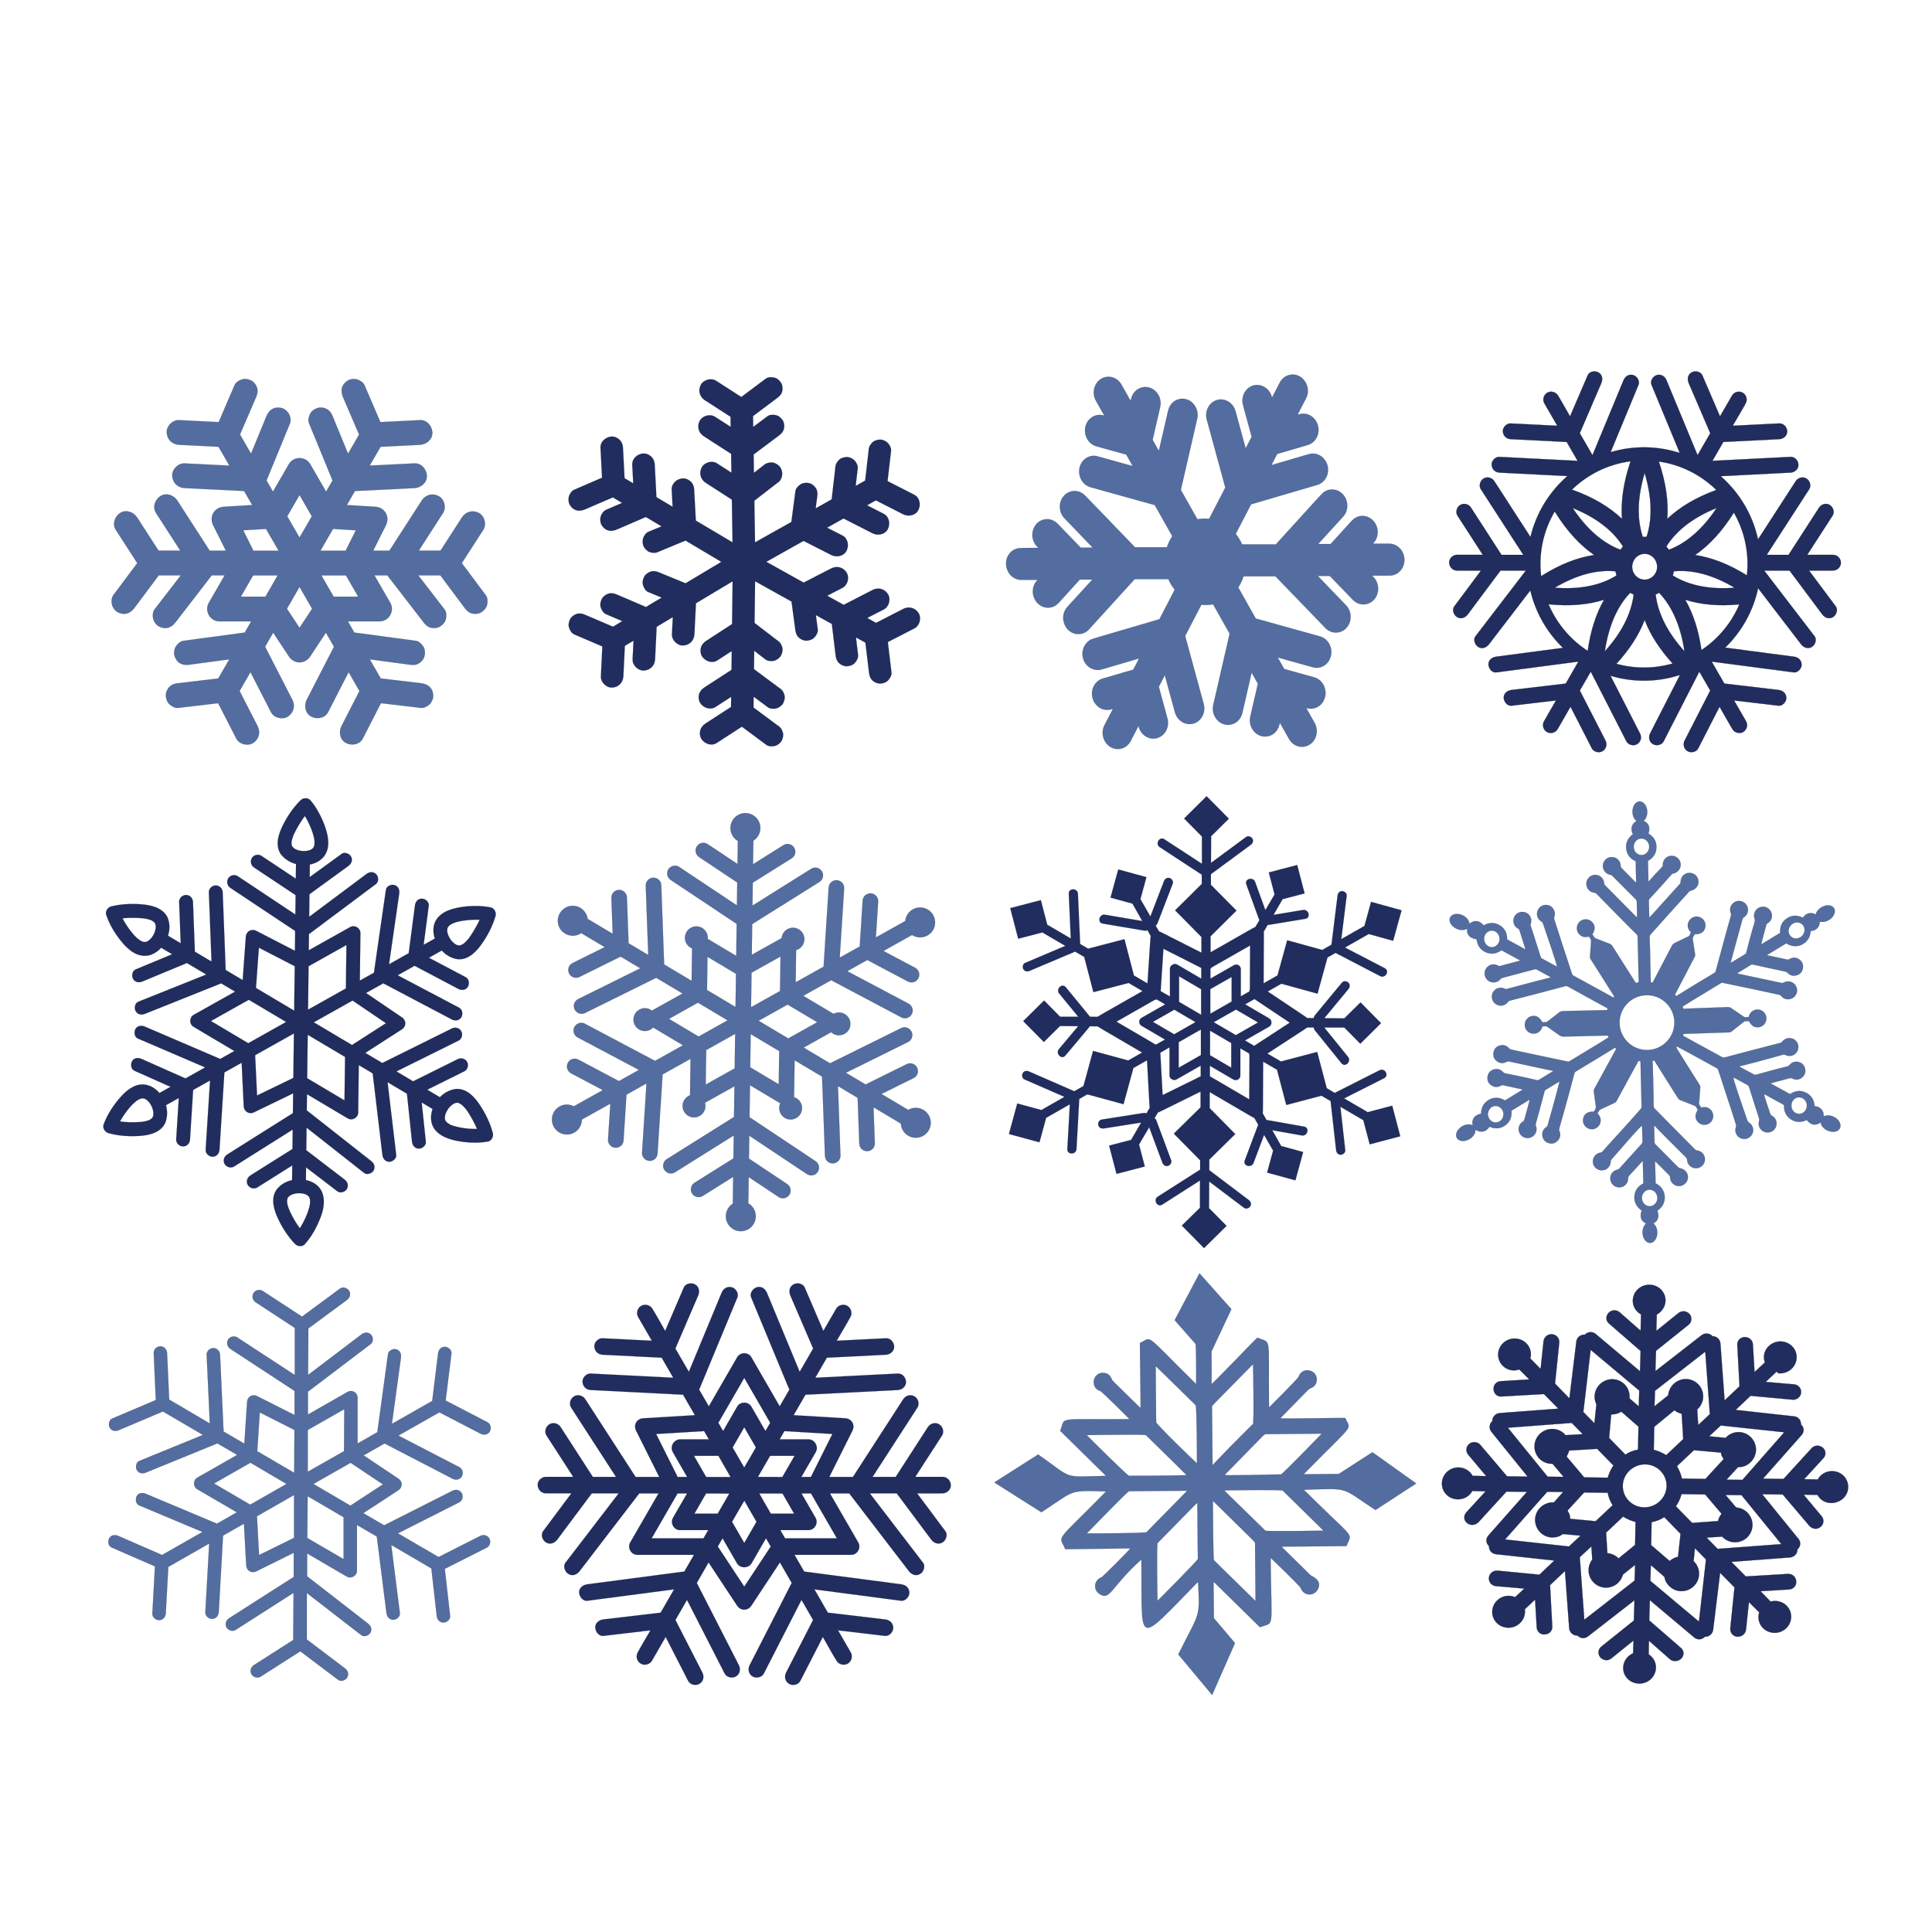 <?xml version="1.0" encoding="utf-8"?>
<!-- Generator: Adobe Illustrator 25.3.1, SVG Export Plug-In . SVG Version: 6.00 Build 0)  -->
<svg version="1.1" id="Layer_1" xmlns="http://www.w3.org/2000/svg" xmlns:xlink="http://www.w3.org/1999/xlink" x="0px" y="0px"
	 viewBox="0 0 864 864" style="enable-background:new 0 0 864 864;" xml:space="preserve">
<style type="text/css">
	.st0{fill:#202D5E;stroke:#000001;stroke-width:0.064;stroke-miterlimit:10;}
	.st1{fill:#536DA0;stroke:#000001;stroke-width:0.064;stroke-miterlimit:10;}
	.st2{fill:#536DA0;stroke:#000001;stroke-width:0.069;stroke-miterlimit:10;}
	.st3{fill-rule:evenodd;clip-rule:evenodd;fill:#536DA0;stroke:#000001;stroke-width:0.064;stroke-miterlimit:10;}
	.st4{fill:#202D5E;stroke:#000001;stroke-width:0.047;stroke-miterlimit:10;}
	.st5{fill:#536DA0;stroke:#000001;stroke-width:0.047;stroke-miterlimit:10;}
	.st6{fill:#536DA0;stroke:#000001;stroke-width:0.051;stroke-miterlimit:10;}
	.st7{fill:#202D5E;stroke:#000001;stroke-width:0.073;stroke-miterlimit:10;}
	.st8{fill-rule:evenodd;clip-rule:evenodd;fill:#536DA0;stroke:#000001;stroke-width:0.047;stroke-miterlimit:10;}
</style>
<path class="st4" d="M140.65,377.655c0,0.028-0.041,0.217-0.047,0.243C140.585,377.95,140.583,377.916,140.65,377.655z
	 M198.954,500.142c0.002,0.063,0.002,0.186,0.004,0.198C198.962,500.214,198.958,500.154,198.954,500.142z M206.257,422.622
	c0.071-0.035,0.11-0.059,0.136-0.073C206.47,422.505,206.463,422.497,206.257,422.622z M197.569,425.066l-5.777,3.24l16.414,8.67
	c1.528,0.807,1.833,2.813,1.077,4.227c-0.814,1.521-2.803,1.829-4.227,1.077l-19.661-10.385l-7.583,4.253l27.454,14.476
	c1.529,0.806,1.833,2.814,1.077,4.227c-0.814,1.522-2.802,1.828-4.227,1.077l-30.704-16.19l-7.735,4.339l16.103,10.922
	c1.999,1.356,1.944,4.05-0.081,5.351l-16.356,10.509l7.624,4.529l31.114-15.429c1.497-0.742,3.354-0.313,4.194,1.204
	c0.781,1.41,0.289,3.453-1.204,4.194l-27.791,13.781l7.472,4.439l19.93-9.901c1.496-0.743,3.355-0.312,4.194,1.204
	c0.781,1.411,0.288,3.452-1.204,4.194l-16.61,8.251l5.651,3.357c1.893-1.94,4.325-3.257,6.938-3.652
	c0.241-0.036,0.526-0.068,0.772-0.054c4.745,0.005,8.161,4.036,10.516,7.718c2.375,3.714,4.349,7.773,5.456,12.05
	c0.394,1.522-0.591,3.459-2.228,3.75c-3.625,0.646-7.202,0.635-10.845,0.178c-6.218-0.78-14.484-3.04-14.553-10.742
	c-0.012-1.349,0.232-2.707,0.684-4.01l-4.876-2.897l1.852,17.563c0.176,1.666-1.585,3.074-3.107,3.063
	c-1.798-0.012-2.889-1.453-3.063-3.107l-2.26-21.427l-8.686-5.16l3.865,32.513c0.198,1.665-1.602,3.073-3.107,3.063
	c-1.814-0.012-2.867-1.455-3.063-3.107l-4.329-36.41l-6.237-3.705l-0.264,21.2c-0.029,2.337-2.642,3.829-4.661,2.63l-18.242-10.837
	l-0.09,7.257l28.797,22.666c1.364,1.074,1.951,2.593,1.077,4.227c-0.715,1.337-2.954,2.079-4.227,1.077l-25.742-20.262
	l-0.126,10.108l17.09,13.089c1.378,1.055,1.942,2.609,1.077,4.227c-0.723,1.351-2.942,2.061-4.227,1.077l-14.035-10.748l-0.071,5.72
	c5.733,1.191,9.001,5.465,7.747,12.538c-0.479,2.701-1.598,5.28-2.762,7.747c-1.441,3.058-3.206,5.835-5.451,8.372
	c-1.11,1.254-3.273,1.04-4.363-0.086c-3.152-3.258-5.666-7.203-7.603-11.296c-1.816-3.837-3.327-8.709-0.921-12.625
	c0.093-0.173,0.309-0.48,0.51-0.699c1.71-2.088,4.083-3.361,6.67-3.919l0.082-6.602l-15.73,9.889
	c-1.416,0.89-3.42,0.194-4.194-1.204c-0.838-1.514-0.206-3.307,1.204-4.194l18.81-11.826l0.108-8.694l-26.278,16.547
	c-1.415,0.891-3.421,0.193-4.194-1.204c-0.838-1.514-0.205-3.306,1.204-4.194l29.359-18.487l0.11-8.867l-17.524,8.491
	c-2.141,1.037-4.467-0.345-4.58-2.721l-0.925-19.451l-7.734,4.338l-2.193,34.625c-0.106,1.668-1.362,3.075-3.107,3.063
	c-1.599-0.011-3.169-1.445-3.063-3.107l1.963-30.992l-7.584,4.253l-1.388,22.175c-0.104,1.669-1.363,3.075-3.107,3.063
	c-1.6-0.011-3.167-1.445-3.063-3.107l1.161-18.544l-5.738,3.218c0.729,2.611,0.64,5.373-0.307,7.83
	c-0.091,0.237-0.207,0.504-0.347,0.719c-2.294,3.967-7.285,4.967-11.515,5.207c-4.521,0.257-9.188-0.064-13.557-1.274
	c-1.504-0.417-2.731-2.219-2.162-3.79c1.249-3.45,3.034-6.536,5.238-9.455c3.313-4.389,8.525-10.096,14.708-8.109
	c1.963,0.631,3.674,1.857,5.035,3.429l4.954-2.778l-16.152-7.184c-1.579-0.702-1.789-2.896-1.077-4.227
	c0.851-1.59,2.758-1.73,4.227-1.077l19.669,8.749l8.817-4.945l-30.106-12.916c-1.588-0.681-1.781-2.912-1.077-4.227
	c0.858-1.603,2.75-1.71,4.227-1.077l33.679,14.449l6.33-3.551l-18.242-10.837c-2.018-1.199-1.957-4.208,0.081-5.351l18.492-10.372
	l-6.237-3.705l-34.046,13.613c-1.552,0.621-3.302,0.407-4.194-1.204c-0.735-1.329-0.344-3.575,1.204-4.194l30.402-12.156
	l-8.686-5.16l-19.898,8.264c-1.543,0.641-3.311,0.391-4.194-1.204c-0.743-1.342-0.336-3.554,1.204-4.194l16.309-6.773l-4.916-2.92
	c-1.238,1.364-2.759,2.463-4.488,3.115c-3.091,1.165-6.489,0.193-9.049-1.73c-2.658-1.997-4.684-4.554-6.566-7.271
	c-1.907-2.753-3.414-5.642-4.478-8.824c-0.528-1.581,0.698-3.367,2.228-3.75c4.285-1.073,8.794-1.28,13.192-0.972
	c4.36,0.306,9.535,1.38,11.808,5.544c0.136,0.22,0.247,0.495,0.334,0.737c0.927,2.588,0.873,5.232,0.053,7.778l5.697,3.385
	l-0.698-18.533c-0.063-1.672,1.495-3.074,3.107-3.063c1.719,0.012,3.001,1.444,3.063,3.107l0.837,22.238l7.472,4.439l-1.19-30.997
	c-0.064-1.672,1.496-3.074,3.107-3.063c1.719,0.012,2.999,1.444,3.063,3.107l1.332,34.704l7.624,4.529l1.406-19.391
	c0.174-2.401,2.513-3.737,4.661-2.63L131.9,425.2l0.11-8.868l-28.904-19.221c-1.442-0.959-1.899-2.69-1.077-4.227
	c0.759-1.419,2.882-1.971,4.227-1.077l25.844,17.186l0.108-8.693L113.686,388c-1.442-0.958-1.898-2.691-1.077-4.227
	c0.759-1.419,2.881-1.97,4.227-1.077l15.465,10.268l0.082-6.576c-2.634-0.687-4.999-2.151-6.64-4.2
	c-0.149-0.186-0.327-0.426-0.435-0.641c-2.3-3.958-0.655-8.793,1.242-12.567c2.043-4.063,4.672-7.955,7.918-11.147
	c1.128-1.109,3.297-1.18,4.363,0.086c2.378,2.825,4.161,5.952,5.589,9.345c2.405,5.713,4.491,13.643-1.76,17.731
	c-1.232,0.806-2.637,1.339-4.109,1.62l-0.07,5.654l14.312-10.406c1.355-0.985,3.464-0.114,4.194,1.204
	c0.876,1.582,0.142,3.215-1.204,4.194l-17.397,12.649l-0.126,10.106l25.609-19.144c1.388-1.038,3.025-1.185,4.363,0.086
	c1.105,1.05,1.211,3.394-0.086,4.363c-31.431,23.496-29.58,22.138-29.981,22.368l-0.091,7.298l18.52-10.388
	c2.015-1.13,4.609,0.41,4.58,2.721l-0.264,21.233l6.368-3.571c0.007-0.463-0.299,1.811,5.301-37.027
	c0.239-1.659,2.337-2.561,3.79-2.162c1.749,0.48,2.4,2.143,2.162,3.79l-4.564,31.646l8.815-4.944l2.788-21.328
	c0.217-1.659,1.274-3.076,3.107-3.063c1.52,0.01,3.279,1.455,3.063,3.107l-2.293,17.546l4.988-2.798
	c-0.605-1.878-0.787-3.887-0.39-5.824c0.661-3.225,3.355-5.531,6.278-6.724c4.475-1.828,12.436-2.754,19.124-1.392
	c1.625,0.331,2.598,2.265,2.162,3.79c-1.25,4.378-3.411,8.548-6.002,12.285c-2.407,3.471-5.867,7.229-10.443,7.101
	c-0.252,0.007-0.561-0.038-0.808-0.083C201.645,428.41,199.366,427.05,197.569,425.066z M69.17,412.627
	C69.265,412.767,69.317,412.775,69.17,412.627L69.17,412.627z M69.394,412.988C69.371,412.929,69.365,412.918,69.394,412.988
	L69.394,412.988z M69.606,415.291c0.032-0.137,0.016-0.022,0.028-0.26c0.041-0.851,0.019-0.83,0.004-1.13
	c-0.172-0.776-0.083-0.598-0.478-1.283c-0.129-0.128-0.405-0.353-0.484-0.483c-0.478-0.281-0.798-0.43-1.094-0.621
	c-0.035-0.023,0.008-0.004-0.126-0.05c-1.504-0.52-2.614-0.739-4.119-0.866c-2.327-0.197-6.111-0.229-8.561,0.073
	c1.472,2.935,4.938,7.959,7.589,9.704c0.959,0.631,1.445,0.782,2.085,0.908c0.204-0.042,0.779-0.053,0.491,0.013
	c0.359-0.067,0.537-0.121,0.709-0.179c0.264-0.189,0.591-0.3,0.888-0.503c0.322-0.379,0.769-0.681,1.107-1.057
	c0.644-0.719,1.137-1.807,1.418-2.33C69.215,416.734,69.218,416.958,69.606,415.291z M64.084,491.192
	C64.044,491.188,64.04,491.189,64.084,491.192L64.084,491.192z M64.137,491.195c0.047,0.002,0.116,0.005,0.21,0.007
	C64.277,491.201,64.207,491.198,64.137,491.195z M57.364,496.004C57.461,495.884,57.42,495.934,57.364,496.004L57.364,496.004z
	 M66.697,500.913c0.248-0.119,0.862-0.452,1.046-0.637c0.434-0.437,0.321-0.284,0.55-0.678c0.242-0.808,0.401-0.596,0.276-2.42
	c-0.252-1.491-0.73-2.614-1.649-3.959c-1.396-1.672-1.498-1.398-2.184-1.859c-0.688-0.23-0.565-0.147-1.255-0.185
	c-0.594,0.197-0.817,0.064-2.431,1.133c-0.018,0.012-0.098,0.067-0.116,0.083c-0.61,0.583-1.489,1.094-3.462,3.484
	c-1.027,1.243-2.802,3.741-3.817,5.645c2.548,0.379,5.803,0.53,9.793,0.207C63.548,501.707,65.659,501.412,66.697,500.913z
	 M67.476,500.478C67.447,500.496,67.452,500.494,67.476,500.478L67.476,500.478z M68.105,499.915
	C67.903,500.122,67.932,500.195,68.105,499.915L68.105,499.915z M198.954,500.142c-0.006-0.017-0.012,0.058,0.002,0.181
	c0,0.031,0,0.063-0.001,0.094c0.007-0.136-0.005-0.081,0.03,0.079c0.034,0.15,0.092,0.302,0.13,0.452
	c0.067,0.117,0.189,0.335,0.25,0.455c0.092,0.111,0.24,0.299,0.288,0.35c0.121,0.127,0.415,0.385,0.406,0.394
	c0.915,0.66,1.825,1.027,1.774,1.009c3.4,1.309,8.301,1.819,11.504,1.707c-0.656-1.728-2.882-5.994-4.7-8.503
	c-1.163-1.508-1.89-2.069-2.182-2.349c-0.131-0.126-0.816-0.434-1.133-0.689c-0.137-0.03-0.354-0.088-0.545-0.151
	c-0.148-0.048,0.043,0.011-0.521-0.017c-0.169,0.027-0.467,0.07-0.574,0.099c-0.315,0.087-0.689,0.329-0.196,0.044
	c-0.261,0.15-0.544,0.262-0.805,0.416c-0.183,0.108-0.884,0.66-0.323,0.183c-1.876,1.594-1.963,1.933-2.951,3.769
	c0.29-0.538,0.018-0.037-0.083,0.256C198.883,499.211,198.937,499.692,198.954,500.142z M200.002,416.656
	C200.014,417.033,200.013,416.818,200.002,416.656L200.002,416.656z M201.565,420.287
	C201.705,420.503,201.705,420.466,201.565,420.287L201.565,420.287z M209.537,419.786
	C209.329,420.034,209.396,419.967,209.537,419.786L209.537,419.786z M200.238,414.772c-0.08,0.115-0.018-0.039-0.24,0.779
	c0.015,0.089-0.014,0.252-0.016,0.354c-0.005,0.234,0.011,0.465,0.019,0.699c0.281,1.55,0.662,2.282,1.549,3.659
	c0.021,0.033,0.237,0.298,0.314,0.388c0.691,0.81,0.901,0.872,1.164,1.179c0.018,0.021,0.108,0.085,0.13,0.1
	c0.883,0.599,0.936,0.557,1.268,0.719c0.786,0.233,0.449,0.134,1.171,0.172c0.191-0.063,0.299-0.072,0.471-0.122
	c0.151-0.044,0.292-0.14,0.093-0.018c0.303-0.187,0.728-0.374,0.995-0.546c0.157-0.101,0.634-0.556,0.121-0.075
	c0.166-0.156,1.057-0.787,2.269-2.284c1.195-1.476,3.86-5.877,4.955-8.449c-3.055-0.187-9.093,0.268-11.915,1.582
	c-1.334,0.621-1.604,0.951-2.002,1.354C200.52,414.372,200.3,414.682,200.238,414.772z M127.976,457.025l-16.711-9.927
	l-16.953,9.509l16.711,9.927L127.976,457.025z M137.743,451.546l16.952-9.508l0.242-19.435l-16.952,9.508L137.743,451.546z
	 M134.673,380.547C134.186,380.458,134.522,380.53,134.673,380.547L134.673,380.547z M131.172,379.136
	C131.137,379.105,131.143,379.111,131.172,379.136L131.172,379.136z M132.14,379.769c0.779,0.423,1.814,0.647,2.533,0.779
	c0.761,0.084,1.623,0.077,2.287,0.023c0.434-0.075,0.975-0.211,1.6-0.372c0.647-0.284,0.478-0.252,0.916-0.475
	c0.097-0.05,0.059-0.023,0.1-0.062c0.17-0.162,0.339-0.346,0.514-0.505c0.061-0.138,0.105-0.118,0.305-0.521
	c0.044-0.267,0.236-0.72,0.254-0.958c0.02-0.096,0.02-0.092,0.001-0.022c0.042-1.068-0.011-1.74-0.015-1.923
	c-0.122-0.519-0.224-1.871-1.405-4.973c-0.796-1.94-1.767-4.066-2.879-5.853c-1.265,1.603-3.504,5.081-5.077,8.447
	c-0.208,0.701-0.831,2.205-0.901,3.17c-0.023,0.317-0.046,0.898,0.025,1.225c0.032,0.145,0.125,0.351,0.139,0.506
	c0.204,0.345,0.192,0.423,0.793,1.013C131.355,379.266,131.682,379.52,132.14,379.769z M115.765,423.808l-1.306,18.011
	l17.109,10.164l0.248-19.898L115.765,423.808z M114.086,471.889l0.857,18.036l16.249-7.873l0.248-19.896L114.086,471.889z
	 M136.749,534.129c-0.692-0.191-1.686-0.713-4.159-0.462c-0.027,0.014-0.489,0.092-0.609,0.118
	c-1.071,0.231-1.633,0.468-2.494,1.005c0.147-0.083-0.293,0.237-0.407,0.347c-0.258,0.251-0.28,0.327-0.524,0.736
	c0.01,0.218-0.198,1.198-0.157,0.471c-0.064,1.141-0.033,1.111,0.009,1.582c0.212,1.181,0.545,2.338,1.178,3.725
	c1.046,2.292,2.727,5.309,4.49,7.645c1.709-2.601,3.704-6.812,4.399-10.056c0.314-1.464,0.139-1.646,0.186-2.635
	c-0.021-0.108-0.037-0.217-0.061-0.324c-0.043-0.191-0.123-0.386-0.16-0.578c-0.126-0.271-0.048-0.125-0.334-0.575
	C137.411,534.398,138.009,534.905,136.749,534.129z M154.073,492.108l0.242-19.436l-16.711-9.927l-0.242,19.436L154.073,492.108z
	 M157.423,467.342l15.192-9.762l-14.945-10.137l-17.356,9.735L157.423,467.342z"/>
<path class="st4" d="M421.38,667.823c0.051-0.002,0.102,0,0.153,0c1.924-0.002,3.767-1.69,3.678-3.678
	c-0.089-1.991-1.616-3.674-3.678-3.673h-12.218l11.962-18.506c1.078-1.669,0.34-4.061-1.319-5.032
	c-1.783-1.043-3.951-0.353-5.032,1.319l-14.365,22.235h-10.367l20.065-30.999c1.079-1.668,0.339-4.062-1.319-5.032
	c-1.784-1.044-3.95-0.353-5.032,1.319l-22.473,34.727h-10.583l10.351-20.699c1.283-2.567-0.301-5.361-3.176-5.534l-23.124-1.388
	l5.299-9.162l41.286-2.099c1.918-0.098,3.77-1.622,3.678-3.678c-0.085-1.909-1.62-3.782-3.678-3.678l-36.903,1.876l5.193-8.977
	l26.414-1.324c1.918-0.096,3.77-1.623,3.678-3.678c-0.086-1.91-1.62-3.781-3.678-3.678l-22.032,1.104
	c2.875-4.969,4.377-7.347,6.032-10.427c0.024-0.045,0.051-0.089,0.077-0.133c0.994-1.719,0.4-4.026-1.319-5.032
	c-1.715-1.003-4.034-0.405-5.032,1.319l-5.711,9.872l-8.364-19.452c-0.785-1.825-3.468-2.234-5.032-1.319
	c-1.887,1.103-2.107,3.2-1.319,5.032l10.156,23.62l-6.03,10.425l-14.614-35.268c-0.76-1.834-2.439-3.142-4.524-2.569
	c-1.733,0.476-3.334,2.678-2.569,4.524c18.023,43.496,16.856,40.744,17.133,41.219l-4.356,7.53l-12.675-21.955
	c-1.378-2.386-4.974-2.386-6.351,0l-12.675,21.955l-4.354-7.527c0.282-0.491-1.01,2.559,17.131-41.222
	c0.739-1.783-0.797-4.12-2.569-4.524c-2.145-0.489-3.733,0.66-4.524,2.569l-14.614,35.268l-6.03-10.425l10.156-23.62
	c0.784-1.823,0.542-3.943-1.319-5.032c-1.55-0.907-4.243-0.515-5.032,1.319l-8.364,19.452c-2.321-4.012-3.776-6.766-5.634-9.74
	c-0.027-0.043-0.051-0.088-0.077-0.133c-0.994-1.718-3.323-2.319-5.032-1.319c-1.726,1.009-2.317,3.306-1.319,5.032l6.108,10.56
	l-22.032-1.104c-1.924-0.096-3.764,1.76-3.678,3.678c0.093,2.075,1.616,3.574,3.678,3.678l26.414,1.324l5.193,8.977l-36.903-1.876
	c-1.924-0.098-3.764,1.761-3.678,3.678c0.093,2.076,1.616,3.573,3.678,3.678l41.286,2.099l5.299,9.161l-23.124,1.388
	c-2.875,0.173-4.459,2.967-3.176,5.534l10.351,20.699h-10.583l-22.473-34.727c-1.078-1.666-3.262-2.354-5.032-1.319
	c-1.658,0.969-2.403,3.357-1.319,5.032l20.065,30.999h-10.367l-14.365-22.235c-1.077-1.667-3.263-2.354-5.032-1.319
	c-1.659,0.97-2.402,3.357-1.319,5.032l11.962,18.511c-3.728-0.003,7.801,0.008-12.218-0.01c-1.924-0.002-3.767,1.693-3.678,3.678
	c0.089,1.994,1.616,3.681,3.678,3.682h11.38l-12.639,16.94c-1.189,1.593-0.259,4.108,1.319,5.032
	c1.877,1.098,3.84,0.277,5.032-1.319l15.404-20.635h12.039l-23.794,31.022c-1.21,1.577-0.243,4.118,1.319,5.032
	c1.895,1.108,3.819,0.262,5.032-1.319l26.636-34.718h8.638l-12.656,21.924c-1.393,2.413,0.377,5.534,3.176,5.534h25.332
	l-4.315,7.488l-43.366,5.704c-1.9,0.25-3.775,1.512-3.678,3.678c0.08,1.777,1.635,3.946,3.678,3.678l38.779-5.101
	c-0.907,1.574,2.301-3.993-6.015,10.437l-25.555,3.017c-1.904,0.225-3.774,1.53-3.678,3.678c0.081,1.799,1.631,3.919,3.678,3.678
	l21.007-2.48c-2.271,3.941-3.945,6.628-5.597,9.713c-0.024,0.045-0.051,0.089-0.077,0.133c-0.992,1.721-0.402,4.025,1.319,5.032
	c1.713,1.002,4.037,0.407,5.032-1.319l6.111-10.605l10.069,19.65c0.906,1.767,3.385,2.282,5.032,1.319
	c1.795-1.05,2.228-3.258,1.319-5.032l-12.051-23.519l5.179-8.987l16.835,32.915c0.904,1.768,3.386,2.282,5.032,1.319
	c1.796-1.05,2.227-3.257,1.319-5.032l-18.816-36.787l5.284-9.169l12.774,19.347c1.563,2.367,4.788,2.367,6.351,0l12.774-19.347
	l5.284,9.169l-18.816,36.787c-0.904,1.768-0.462,3.99,1.319,5.032c1.643,0.961,4.124,0.456,5.032-1.319l16.835-32.915l5.179,8.987
	l-12.051,23.519c-0.905,1.767-0.461,3.99,1.319,5.032c1.644,0.962,4.123,0.455,5.032-1.319l10.069-19.65
	c2.89,5.015,4.183,7.499,6.035,10.472c0.027,0.043,0.051,0.089,0.077,0.133c0.991,1.72,3.325,2.318,5.032,1.319
	c1.728-1.011,2.315-3.305,1.319-5.032l-5.674-9.846l21.007,2.48c1.918,0.226,3.759-1.853,3.678-3.678
	c-0.098-2.186-1.623-3.435-3.678-3.678l-25.555-3.017l-6.015-10.437l38.779,5.101c1.915,0.252,3.759-1.871,3.678-3.678
	c-0.099-2.208-1.625-3.408-3.678-3.678l-43.366-5.704l-4.315-7.488h25.332c2.799,0,4.569-3.121,3.176-5.534l-12.656-21.924h8.638
	l26.636,34.718c1.207,1.573,3.165,2.411,5.032,1.319c1.549-0.906,2.536-3.446,1.319-5.032l-23.794-31.022h12.039l15.404,20.635
	c1.186,1.589,3.181,2.402,5.032,1.319c1.567-0.916,2.514-3.431,1.319-5.032l-12.639-16.935
	C414.717,667.828,417.883,667.941,421.38,667.823z M332.84,690.027l-5.473-9.48c5.855-10.161,2.396-4.088,5.501-9.45l5.446,9.45
	L332.84,690.027z M314.603,687.963h-23.2l11.6-20.091h4.258l-6.273,10.866c-1.393,2.413,0.377,5.534,3.176,5.534h12.565
	L314.603,687.963z M332.84,638.284l5.216,9.035c-4.761,8.231-2.863,4.905-5.243,8.973l-5.19-8.973L332.84,638.284z M350.793,639.993
	l21.466,1.289l-9.617,19.236h-4.271l6.426-11.128c1.404-2.431-0.445-5.699-3.271-5.699h-12.871L350.793,639.993z M339.567,667.885
	h10.361l5.217,9.032h-10.433C339.6,668.046,342.367,672.809,339.567,667.885z M326.709,660.53h-10.902l-5.474-9.485h10.947
	C326.285,659.697,324.606,656.873,326.709,660.53z M344.4,651.045h10.947l-5.474,9.481c-10.194,0.008-6.561-0.035-10.933-0.042
	L344.4,651.045z M326.143,667.938l-5.175,8.98h-10.433l5.217-9.036C326.022,667.89,320.55,667.903,326.143,667.938z
	 M314.887,639.993l2.138,3.697h-12.871c-1.598,0-3.065,1.166-3.541,2.619c-0.327,0.998-0.283,2.123,0.27,3.08l6.426,11.128h-4.271
	l-9.617-19.236L314.887,639.993z M351.078,687.963l-2.127-3.691h12.565c2.799,0,4.569-3.121,3.176-5.534l-6.273-10.866h4.258
	l11.6,20.091H351.078z M344.44,636.284l-2.132,3.686l-6.292-10.898c-1.378-2.386-4.974-2.386-6.351,0l-6.292,10.898l-2.132-3.686
	l11.6-20.091L344.44,636.284z M320.992,691.609l2.131-3.698l6.445,11.164c1.377,2.384,5.14,2.429,6.542,0l6.445-11.164l2.131,3.698
	l-11.848,17.944L320.992,691.609z"/>
<path class="st5" d="M628.057,250.217c0.081,4.028-2.94,7.147-6.537,7.194h-7.911l0.623,0.671c2.686,2.776,2.76,7.299,0.224,10.071
	c-2.493,2.765-6.739,2.901-9.461,0.069l-10.289-10.663h-5.401l12.632,13.124c1.871,1.935,2.538,4.762,1.739,7.375
	c-1.541,5.053-7.468,6.419-10.975,2.769l-22.299-23.1h-14.278c-0.569,1.758-1.379,3.473-2.388,4.972l7.841,13.91l28.699,7.987
	c1.737,0.48,3.206,1.65,4.134,3.296c2.471,4.373,0.016,10.066-4.804,10.681c-0.833,0.106-1.672,0.044-2.496-0.183l-15.717-4.374
	l2.908,5.159l13.37,3.723c4.13,1.143,6.273,6.035,4.45,10.082c-0.969,2.153-2.885,3.609-5.128,3.895
	c-0.979,0.125-1.629,0.045-2.869-0.282l3.755,6.661c0.93,1.649,1.208,3.571,0.782,5.411c-1.406,6.108-9.101,7.285-12.207,1.788
	l-4.106-7.28l-0.205,0.894c-1.428,6.198-9.145,7.221-12.211,1.791c-0.925-1.646-1.201-3.566-0.778-5.407l3.38-14.688l-2.805-4.971
	l-4.148,18.04c-0.912,3.955-4.637,6.066-8.077,5.088c-3.624-1.005-5.781-4.923-4.912-8.704l7.323-31.83l-7.409-13.143
	c-1.759,0.338-3.514,0.389-5.239,0.181l-7.26,13.996l8.282,30.394c1.009,3.706-0.907,7.702-4.557,8.766
	c-3.608,1.039-7.278-1.318-8.279-4.998l-4.534-16.642l-2.693,5.191l3.859,14.161c1.148,4.212-1.467,8.449-5.516,8.966
	c-3.25,0.414-6.396-1.819-7.319-5.197l-0.111-0.408l-3.483,6.714c-2.361,4.552-8.498,4.899-11.363,0.403
	c-1.44-2.257-1.578-5.116-0.361-7.462l3.802-7.33c-0.802,0.235-1.175,0.365-1.797,0.444c-5.399,0.688-9.425-5.518-6.762-10.624
	c0.864-1.658,2.28-2.841,3.979-3.329l13.668-4.01l2.594-5.004c-18.13,5.328-17.184,5.064-17.758,5.129
	c-3.256,0.365-6.396-1.818-7.317-5.193c-0.851-3.109,0.394-6.36,3.014-8.089c0.79-0.522,0.16-0.29,31.15-9.368l6.857-13.22
	c-1.163-1.436-2.115-2.984-2.846-4.709h-15.093l-20.42,22.446c-3.071,3.381-8.604,2.703-10.778-1.878
	c-1.311-2.767-0.876-5.963,1.111-8.145l11.183-12.252h-5.602l-9.506,10.45c-3.084,3.398-8.615,2.693-10.778-1.868
	c-1.267-2.677-1.016-5.987,1.382-8.432h-7.249c-3.057,0.016-5.689-2.088-6.552-5.265c-1.219-4.495,1.674-8.405,5.355-8.874
	c1.271-0.162,3.006-0.144,8.805-0.154l-0.615-0.638c-4.024-4.159-1.866-11.44,3.713-12.151c2.032-0.259,4.045,0.474,5.523,2.011
	l10.289,10.662h5.398l-12.633-13.128c-2.71-2.81-2.72-7.337-0.218-10.071c2.463-2.731,6.719-2.919,9.46-0.067l22.297,23.099h14.279
	c0.568-1.754,1.378-3.47,2.388-4.972l-7.841-13.909l-28.702-7.987c-1.735-0.48-3.203-1.65-4.129-3.293
	c-2.471-4.377-0.024-10.07,4.804-10.685c0.835-0.106,1.675-0.045,2.494,0.186l15.718,4.374l-2.909-5.16l-13.37-3.722
	c-5.765-1.595-6.978-9.834-1.893-13.051c1.558-0.985,3.382-1.213,5.06-0.743l0.385,0.106l-3.763-6.674
	c-2.493-4.417,0.046-10.068,4.803-10.675c2.759-0.352,5.292,1.114,6.618,3.471l4.109,7.285l0.205-0.894
	c1.28-5.576,7.89-7.166,11.459-2.877c1.482,1.78,2.054,4.207,1.529,6.491l-3.378,14.687l2.803,4.972l4.147-18.031
	c1.274-5.573,7.877-7.176,11.452-2.886c1.487,1.784,2.061,4.21,1.538,6.493l-7.322,31.832l7.41,13.141
	c1.677-0.323,3.452-0.396,5.238-0.181l7.26-13.996l-8.281-30.397c-1.148-4.221,1.491-8.448,5.51-8.96
	c3.257-0.415,6.406,1.819,7.324,5.194l4.536,16.644l2.693-5.192l-3.86-14.165c-1.148-4.23,1.511-8.452,5.503-8.961
	c3.264-0.416,6.417,1.82,7.335,5.199l0.112,0.41l3.483-6.714c1.015-1.958,2.871-3.285,4.964-3.552
	c5.357-0.683,9.412,5.496,6.761,10.612l-3.8,7.327l0.841-0.247c3.656-1.038,7.284,1.353,8.28,4.998
	c1.057,3.888-1.081,7.749-4.545,8.76l-13.667,4.01l-2.594,5.004c18.093-5.316,17.181-5.064,17.759-5.129
	c2.51-0.284,4.961,0.891,6.406,3.158c2.603,4.083,0.687,9.547-3.634,10.797l-29.618,8.691l-6.856,13.225
	c1.161,1.432,2.115,2.98,2.846,4.707h15.093c21.408-23.588,20.9-23.068,21.785-23.593c2.519-1.587,5.841-1.249,8.092,1.088
	c2.63,2.728,2.802,7.24,0.208,10.081l-11.183,12.253h5.601c10.372-11.433,9.933-11.004,10.879-11.601
	c2.528-1.593,5.851-1.242,8.089,1.087c2.605,2.703,2.915,7.327-0.062,10.363h7.245C624.905,243.127,627.971,246.286,628.057,250.217
	z"/>
<path class="st5" d="M406.16,496.371l-11.993-7.146l14.402-7.128c1.709-0.846,2.411-2.924,1.565-4.633
	c-0.859-1.735-2.941-2.404-4.633-1.565l-18.409,9.11l-8.831-5.262l27.799-13.757c0.828-0.409,1.447-1.117,1.742-1.992
	c0.988-2.926-2.07-5.563-4.809-4.206l-31.806,15.74l-11.815-7.041l12.335-6.896c3.207,3.013,8.518,0.797,8.579-3.64
	c0.054-3.931-4.159-6.39-7.538-4.54l-13.558-8.079l12.511-6.995l31.359,16.613c2.704,1.434,5.83-1.121,4.924-4.072
	c-0.271-0.883-0.87-1.608-1.687-2.04l-27.408-14.52l8.973-5.017l18.15,9.615c1.67,0.886,3.769,0.272,4.674-1.437
	c0.893-1.684,0.248-3.781-1.437-4.674l-14.199-7.523l12.818-7.166c4.387,2.844,10.227-0.256,10.3-5.509
	c0.051-3.687-2.897-6.718-6.584-6.769c-3.504-0.048-6.41,2.613-6.734,6.042l-13.175,7.366l1.028-16.037
	c0.059-0.921-0.244-1.811-0.854-2.505c-2.018-2.295-5.85-1.024-6.047,2.062l-1.315,20.497l-8.973,5.017l1.985-30.953
	c0.123-1.904-1.321-3.541-3.227-3.672c-1.86-0.128-3.55,1.289-3.674,3.229l-2.272,35.415l-12.511,6.995l0.199-14.404
	c2.113-0.597,3.675-2.523,3.707-4.831c0.039-2.814-2.211-5.127-5.025-5.166c-2.685-0.037-4.909,2.011-5.141,4.643l-13.371,7.476
	l0.19-13.753l30.067-18.851c0.782-0.491,1.328-1.257,1.534-2.157c0.689-3.002-2.608-5.329-5.207-3.703l-26.279,16.476l0.142-10.279
	l17.402-10.911c1.616-1.013,2.11-3.144,1.093-4.767c-1.023-1.632-3.159-2.1-4.767-1.093l-13.614,8.536l0.146-10.543
	c1.854-1.164,3.101-3.211,3.133-5.562c0.051-3.687-2.897-6.718-6.584-6.769s-6.718,2.897-6.769,6.584
	c-0.034,2.488,1.299,4.673,3.302,5.849l-0.143,10.345l-13.373-8.909c-1.586-1.055-3.731-0.637-4.796,0.961
	c-1.059,1.589-0.63,3.736,0.96,4.795l17.095,11.388l-0.142,10.278l-25.813-17.196c-2.545-1.692-5.916,0.53-5.308,3.557
	c0.182,0.905,0.704,1.687,1.473,2.198l29.534,19.675l-0.198,14.331l-12.788-7.62c0.287-3.039-2.086-5.538-4.998-5.579
	c-2.814-0.039-5.127,2.211-5.166,5.025c-0.03,2.167,1.301,4.033,3.198,4.796l-0.201,14.535l-12.312-7.337l-1.292-35.465
	c-0.067-1.842-1.562-3.306-3.405-3.331c-1.99-0.027-3.577,1.613-3.507,3.584l1.129,30.997l-8.831-5.263l-0.748-20.527
	c-0.071-1.948-1.732-3.409-3.582-3.329c-1.909,0.082-3.398,1.671-3.33,3.582l0.585,16.058l-11.245-6.701
	c-0.416-3.244-3.158-5.775-6.522-5.821c-3.687-0.051-6.718,2.897-6.769,6.584c-0.075,5.445,6.035,8.629,10.451,5.595l10.546,6.284
	l-14.402,7.128c-1.732,0.858-2.404,2.938-1.565,4.633c0.858,1.733,2.936,2.406,4.633,1.565l18.408-9.11l8.831,5.262l-27.799,13.757
	c-0.828,0.409-1.446,1.117-1.742,1.992c-0.989,2.927,2.068,5.564,4.809,4.206l31.806-15.74l11.815,7.041l-13.725,7.674
	c-3.296-2.586-8.175-0.287-8.234,3.937c-0.064,4.63,5.594,6.921,8.78,3.583l13.361,7.962l-12.511,6.995l-31.359-16.612
	c-2.699-1.434-5.831,1.119-4.924,4.072c0.271,0.883,0.871,1.607,1.686,2.039l27.409,14.52l-8.973,5.017l-18.15-9.615
	c-1.668-0.887-3.769-0.273-4.674,1.436c-0.885,1.669-0.272,3.768,1.437,4.675l14.199,7.523l-12.969,7.251
	c-4.378-2.303-9.708,0.816-9.778,5.815c-0.051,3.687,2.897,6.718,6.584,6.769s6.718-2.897,6.769-6.584
	c0.002-0.115-0.991,0.478,12.768-7.215l-1.029,16.036c-0.058,0.922,0.245,1.811,0.855,2.505c1.992,2.266,5.847,1.072,6.047-2.062
	l1.315-20.498l8.973-5.017l-1.985,30.954c-0.121,1.904,1.32,3.541,3.228,3.672c1.891,0.13,3.552-1.319,3.674-3.229l2.272-35.416
	l12.51-6.994l-0.226,16.327c-1.918,0.71-3.299,2.538-3.329,4.705c-0.039,2.814,2.211,5.127,5.025,5.166
	c3.43,0.047,5.927-3.245,4.959-6.535l13.201-7.38l-0.19,13.752l-30.067,18.851c-1.617,1.013-2.109,3.146-1.092,4.767
	c1.023,1.631,3.16,2.101,4.767,1.093l26.278-16.476l-0.142,10.278l-17.403,10.911c-0.783,0.491-1.327,1.257-1.534,2.157
	c-0.691,3.006,2.616,5.328,5.208,3.703l13.614-8.536l-0.166,11.998c-1.84,1.167-3.075,3.206-3.108,5.547
	c-0.051,3.687,2.897,6.718,6.584,6.769c3.687,0.051,6.718-2.897,6.769-6.584c0.035-2.499-1.31-4.692-3.327-5.865l0.163-11.77
	l13.373,8.909c2.552,1.698,5.914-0.536,5.308-3.557c-0.182-0.905-0.705-1.687-1.474-2.198l-17.094-11.387l0.142-10.279
	l25.814,17.196c1.578,1.051,3.727,0.642,4.795-0.961c1.057-1.588,0.633-3.733-0.961-4.795l-29.534-19.675l0.198-14.332l13.589,8.097
	c-1.563,3.342,0.846,7.198,4.544,7.249c2.814,0.039,5.127-2.211,5.166-5.025c0.032-2.308-1.477-4.276-3.572-4.932l0.229-16.547
	l12.313,7.337l1.292,35.464c0.069,1.905,1.679,3.406,3.582,3.329c1.909-0.078,3.4-1.672,3.329-3.582l-1.129-30.996l8.831,5.262
	l0.748,20.526c0.069,1.914,1.668,3.405,3.582,3.33c1.908-0.075,3.4-1.672,3.329-3.581l-0.585-16.059l12.265,7.309
	c0.185,3.479,3.033,6.268,6.568,6.317c3.687,0.051,6.717-2.897,6.769-6.584C416.299,496.977,410.61,493.737,406.16,496.371z
	 M329.152,435.485l-0.206,14.874l-12.778-7.615l0.206-14.874L329.152,435.485z M312.422,463.558l-13.276-7.911l12.984-7.259
	l13.276,7.912L312.422,463.558z M315.584,485.048l0.214-15.453l12.984-7.259l-0.213,15.453L315.584,485.048z M349.059,427.741
	l-0.214,15.453l-12.984,7.259l0.214-15.453L349.059,427.741z M348.269,484.92l-12.779-7.615l0.206-14.874l12.779,7.615
	L348.269,484.92z M352.513,464.402l-13.276-7.912l12.984-7.259l13.276,7.911L352.513,464.402z"/>
<path class="st4" d="M609.692,500.945l2.845,10.801l13.666-3.599l-3.599-13.666l-10.969,2.889l-10.546-6.162l17.882-9.035
	c2.346-1.185,0.336-4.728-1.997-3.549l-20.068,10.139l-3.58-2.092l-4.274-16.227l-16.198,4.266l-6.086-3.556
	c18.656-12.166,17.3-11.23,17.71-11.663h3.082c0.004,0.435,0.146,0.886,0.481,1.3l11.883,14.696c1.649,2.04,4.552-0.821,2.917-2.843
	l-10.628-13.138h8.95l7.159,7.24l9.275-9.18l-9.17-9.285l-7.241,7.151l-8.953-0.089l10.76-13.002
	c0.706-0.853,0.854-2.025,0.037-2.88c-0.697-0.73-2.18-0.883-2.88-0.037l-12.049,14.56c-0.323,0.391-0.528,0.849-0.578,1.312
	l-3.017-0.03c-0.403-0.434,0.911,0.494-17.579-11.866l6.126-3.486l16.148,4.45l4.458-16.177l3.605-2.051l19.941,10.362
	c2.317,1.204,4.387-2.304,2.056-3.515l-17.788-9.243l10.617-6.042l10.935,3.013l3.755-13.624l-13.624-3.755l-2.967,10.767
	c-0.164,0.085-2.276,1.29-10.354,5.887l2.406-19.429c0.136-1.1-1.033-2.025-2.036-2.037c-1.209-0.014-1.903,0.951-2.037,2.036
	l-2.715,21.924l-4.12,2.345l-15.682-4.322l-4.33,15.711l-6.242,3.553c0.137-24.105,0.177-22.453,0.019-23.021
	c0.166-0.254-0.614,1.058,1.816-3.132c0.401,0.032-0.775,0.197,16.836-2.718c2.588-0.428,1.537-4.364-1.031-3.939l-13.212,2.187
	l4.08-7.035l9.845-2.578l-3.321-12.683l-12.684,3.321l2.578,9.845l-4.132,7.004l-4.569-12.588c-0.888-2.446-4.834-1.435-3.939,1.032
	c6.114,16.844,5.656,15.67,5.883,16.007c-2.432,4.123-1.713,2.877-1.84,3.118c-0.576,0.141,1.031-0.706-20.039,11.299v-7.182
	l11.591-11.474l-11.441-11.552v-4.74l17.792-13.112c0.891-0.657,1.35-1.726,0.776-2.773c-0.479-0.872-1.89-1.428-2.773-0.776
	l-15.756,11.62c0.048-9.332,0.063-11.725,0.057-11.91l7.931-7.864l-9.95-10.036l-10.036,9.95l7.955,8.055v12.215l-16.806-10.975
	c-2.195-1.436-4.245,2.083-2.056,3.515l18.795,12.304v4.147l-11.927,11.814l11.775,11.894v7.048
	c-19.82-10.051-18.4-9.368-18.977-9.507l-1.502-2.61c0.379-0.272,0.675-0.677,0.858-1.152l6.785-17.639
	c0.394-1.024-0.461-2.235-1.444-2.492c-1.158-0.303-2.094,0.41-2.492,1.444l-6.059,15.751l-4.465-7.76l2.685-9.816l-12.587-3.443
	l-3.456,12.584l9.813,2.695l4.398,7.795l-16.666-2.822c-2.559-0.433-3.639,3.497-1.048,3.936l18.634,3.155
	c0.524,0.089,0.985-0.008,1.366-0.218l1.515,2.685c-0.175,0.564-0.025-1.097-1.488,21.154l-6.082-3.562l-4.22-16.21l-16.239,4.228
	l-3.578-2.095l-0.998-22.462c-0.116-2.609-4.189-2.63-4.073-0.001l0.889,20.015l-10.54-6.173l-2.858-10.977l-13.676,3.561
	l3.561,13.676l10.809-2.814c0.156,0.1,2.252,1.324,10.272,6.021l-18.007,7.622c-1.02,0.432-1.263,1.886-0.776,2.773
	c0.579,1.055,1.766,1.202,2.773,0.776l20.366-8.62l4.087,2.394l4.099,15.743l15.771-4.106l6.198,3.63
	c-21.114,12.031-19.52,11.065-19.94,11.495c-0.198-0.002,0.281,0-3.621-0.008c-0.176-0.367,0.563,0.583-10.766-13.211
	c-1.666-2.028-4.569,0.832-2.917,2.843l8.508,10.35h-8.13l-7.155-7.245l-9.324,9.218l9.218,9.324l7.237-7.155l8.133,0.077
	l-8.608,10.24c-1.673,1.991,1.157,4.922,2.843,2.917c11.593-13.791,10.748-12.738,10.926-13.108l3.628,0.034
	c0.409,0.426-1.136-0.534,19.812,11.72l-6.239,3.559l-15.723-4.285l-4.277,15.695l-4.116,2.348l-20.255-8.846
	c-1.008-0.44-2.183-0.3-2.785,0.729c-0.505,0.863-0.285,2.342,0.729,2.785l17.93,7.831c-8.04,4.587-10.185,5.807-10.341,5.905
	l-10.777-2.937l-3.716,13.635l13.635,3.716l2.983-10.944l10.611-6.053l-1.118,20.026c-0.146,2.617,3.927,2.616,4.073,0.001
	l1.252-22.427l3.603-2.055l16.189,4.412l4.404-16.16l6.121-3.492c1.21,22.277,1.079,20.614,1.246,21.176l-1.507,2.602
	c-0.425-0.191-0.922-0.247-1.413-0.17l-18.668,2.943c-1.095,0.173-1.702,1.494-1.454,2.485c0.289,1.155,1.405,1.624,2.485,1.454
	l16.685-2.63l-4.487,7.746l-9.844,2.583l3.312,12.622l12.626-3.299l-2.573-9.846l4.553-7.708l5.885,15.833
	c0.386,1.038,1.343,1.74,2.485,1.454c0.986-0.247,1.836-1.457,1.454-2.485l-6.584-17.715c-0.175-0.471-0.469-0.872-0.843-1.143
	l1.532-2.594c0.571-0.13-0.972,0.574,19.047-9.293v7.046l-11.95,11.759l11.768,11.949v4.148l-18.948,12.083
	c-2.205,1.407-0.215,4.961,1.997,3.549l16.87-10.789v12.216l-8.115,7.963l9.922,10.064l10.064-9.922l-7.842-7.954
	c0.01-0.184,0.022-2.652,0.079-11.908l15.613,11.791c0.879,0.664,2.276,0.141,2.785-0.729c0.61-1.043,0.152-2.12-0.729-2.785
	l-17.623-13.32v-4.739l11.599-11.421l-11.419-11.605v-7.183c20.935,12.246,19.375,11.377,19.948,11.525l1.808,3.145
	c-0.236,0.339,0.26-0.894-6.071,15.949c-0.92,2.448,3.019,3.486,3.936,1.048l4.707-12.522l4.053,7.052l-2.69,9.815l12.645,3.465
	l3.465-12.645l-9.815-2.69l-3.999-7.079l13.199,2.339c2.558,0.453,3.637-3.477,1.048-3.936c-17.649-3.128-16.395-2.935-16.792-2.91
	c-2.056-3.64-1.695-3.002-1.782-3.153c0.17-0.58,0.109,1.306,0.247-23.014l6.202,3.623l4.151,15.759l15.731-4.143l4.09,2.39
	l2.468,21.977c0.124,1.101,0.848,2.023,2.036,2.037c1.006,0.012,2.159-0.945,2.037-2.036l-2.182-19.432
	C607.434,499.631,609.529,500.858,609.692,500.945z M556.736,465.294l10.816-6.163c0.774-0.441,1.054-1.14,0.999-1.821
	c0.081-0.691-0.185-1.411-0.968-1.869l-10.755-6.291l4.172-2.375l15.799,10.561l-15.918,10.38L556.736,465.294z M527.111,477.505
	V466.06l9.947-5.676v11.455L527.111,477.505z M550.798,436.902v11.011l-9.564,5.441v-11.001L550.798,436.902z M552.674,462.921
	l-9.891-5.779l9.957-5.666l9.879,5.779L552.674,462.921z M537.16,453.835l-9.882-5.789V436.6l9.882,5.779V453.835z M534.64,457.095
	l-9.556,5.451l-9.504-5.56l9.567-5.451C528.445,453.467,524.094,450.919,534.64,457.095z M541.129,460.911l9.501,5.55v11.011
	l-9.501-5.56V460.911z M559.064,422.825c-0.079,13.913-0.115,19.365-0.103,19.641c-0.124,0.299-0.195,0.603-0.217,0.907
	l-3.857,2.215v-12.2c0.009-1.525-1.675-2.53-3-1.775l-10.589,6.04v-4.482c0.254-0.167,0.496-0.376,0.694-0.628
	C542.239,432.417,547,429.698,559.064,422.825z M537.227,437.676l-10.767-6.291c-0.78-0.456-1.536-0.337-2.099,0.069
	c-0.623,0.285-1.134,0.873-1.139,1.766v12.449l-4.178-2.426l1.247-18.963l16.937,8.595V437.676z M499.271,456.894
	c18.322-10.44,16.825-9.581,17.056-9.73c0.324-0.042,0.625-0.134,0.9-0.267l3.864,2.263l-10.582,6.029
	c-1.34,0.764-1.367,2.75-0.029,3.532l10.522,6.155l-4.021,2.294c-0.166-0.07-0.338-0.127-0.513-0.17
	C516.161,466.755,517.533,467.577,499.271,456.894z M518.889,470.769l4.133-2.378v12.47c-0.005,0.894,0.43,1.483,1.053,1.768
	c0.554,0.408,1.302,0.532,2.083,0.087l10.82-6.174v4.799l-17.059,8.401L518.889,470.769z M558.673,491.642
	c-18.285-10.696-16.867-9.887-17.235-10.036c-0.124-0.132-0.244-0.254-0.387-0.365v-4.628l10.536,6.155
	c1.337,0.782,3.09-0.214,3.099-1.757v-12.178l3.905,2.261c0.018,0.305,0.084,0.611,0.204,0.911
	C558.777,472.28,558.793,470.564,558.673,491.642z"/>
<path class="st6" d="M201.277,722.626l-2.374-21.032l18.796-9.51c1.435-0.726,1.897-2.7,1.133-4.057
	c-0.821-1.458-2.618-1.861-4.057-1.133l-18.648,9.435l-18.218-10.623l27.461-13.869c1.436-0.725,1.896-2.701,1.133-4.057
	c-0.821-1.458-2.617-1.86-4.057-1.133l-30.663,15.486l-9.339-5.446l15.692-10.246c1.945-1.27,1.98-3.871,0.04-5.166l-15.599-10.414
	l9.395-5.35l30.487,15.791c1.381,0.715,3.298,0.406,4.073-1.069c0.72-1.369,0.412-3.306-1.069-4.073l-27.332-14.157
	c4.191-2.386,16.449-9.306,18.365-10.418l18.498,9.598c1.38,0.716,3.298,0.405,4.073-1.069c0.72-1.37,0.412-3.305-1.069-4.073
	l-18.715-9.711l2.593-21.038c0.197-1.596-1.512-2.978-2.979-2.977c-1.77,0.001-2.78,1.376-2.977,2.979l-2.615,21.214l-18.074,10.293
	l4.064-29.721c0.218-1.592-0.422-3.192-2.114-3.643c-1.406-0.375-3.424,0.51-3.643,2.114l-4.777,34.935l-8.863,5.077v-20.525
	c0.011-2.231-2.45-3.699-4.388-2.594l-17.806,10.172v-10.26l28.108-21.318c1.244-0.945,1.126-3.206,0.052-4.212
	c-1.3-1.218-2.879-1.063-4.212-0.052l-23.894,18.136c0.021-4.813,0.134-18.7,0.13-20.829l17.154-12.666
	c1.293-0.954,1.989-2.535,1.133-4.057c-0.713-1.267-2.756-2.093-4.057-1.133l-17.052,12.591l-17.65-11.533
	c-1.306-0.853-3.35-0.306-4.073,1.069c-0.783,1.489-0.33,3.159,1.069,4.073l17.435,11.422v21.091l-25.8-16.856
	c-1.305-0.854-3.351-0.306-4.073,1.069c-0.783,1.49-0.329,3.158,1.069,4.073l28.705,18.802v10.812l-16.756-8.474
	c-2.08-1.054-4.329,0.253-4.48,2.572l-1.219,18.701l-9.33-5.461l-1.569-34.316c-0.073-1.605-1.319-2.978-2.979-2.977
	c-1.555,0.001-3.051,1.366-2.977,2.979l1.405,30.732C89.678,634.158,77.558,627,75.642,625.9l-0.937-20.833
	c-0.072-1.605-1.32-2.978-2.979-2.977c-1.556,0.001-3.05,1.366-2.977,2.979l0.947,21.043l-19.487,8.261
	c-1.482,0.628-1.859,2.766-1.133,4.057c0.864,1.534,2.571,1.762,4.057,1.133l19.711-8.356l17.948,10.505l-28.457,11.621
	c-1.49,0.609-1.852,2.779-1.133,4.057c0.872,1.549,2.563,1.743,4.057,1.133l31.958-13.05l8.855,5.183L88.27,660.809
	c-1.959,1.118-1.997,4.023-0.04,5.166l17.709,10.346l-8.911,5.094l-31.805-13.37c-1.43-0.601-3.257-0.484-4.073,1.069
	c-0.67,1.275-0.469,3.427,1.069,4.073l28.353,11.919c-4.171,2.384-16.252,9.232-18.102,10.305l-19.566-8.532
	c-1.423-0.62-3.263-0.471-4.073,1.069c-0.678,1.291-0.46,3.406,1.069,4.073l19.416,8.466l-1.164,21.066
	c-0.089,1.605,1.435,2.978,2.979,2.977c1.684-0.001,2.888-1.368,2.977-2.979l1.151-20.833l18.312-10.467L91.85,721
	c-0.09,1.605,1.435,2.978,2.979,2.977c1.685-0.001,2.887-1.368,2.977-2.979l1.918-34.264l9.386-5.365l1.029,18.743
	c0.126,2.293,2.381,3.61,4.44,2.594l16.8-8.309v10.811l-28.938,18.498c-1.354,0.867-1.952,2.601-1.133,4.057
	c0.756,1.343,2.697,2.003,4.057,1.133l25.94-16.6c-0.029,4.833-0.17,18.911-0.164,21.117l-17.544,11.21
	c-1.355,0.866-1.952,2.601-1.133,4.057c0.757,1.344,2.696,2.002,4.057,1.133l17.779-11.36l16.911,12.756
	c1.248,0.941,3.385,0.24,4.073-1.069c0.824-1.568,0.268-3.064-1.069-4.073l-17.016-12.882v-20.802l24.368,18.845
	c1.236,0.958,3.392,0.227,4.073-1.069c0.833-1.584,0.255-3.046-1.069-4.073l-27.236-21.14V694.68l17.74,10.346
	c1.957,1.143,4.521-0.316,4.533-2.572V681.96l8.916,5.169l4.326,34.247c0.201,1.593,1.228,2.978,2.979,2.977
	c1.453-0.001,3.18-1.373,2.977-2.979l-3.852-30.496c4.154,2.422,16.121,9.461,17.97,10.524l2.396,21.225
	c0.18,1.596,1.243,2.978,2.979,2.977C199.769,725.604,201.458,724.233,201.277,722.626z M137.406,687.807
	c0.027-4.623,0.132-17.112,0.151-18.735l16.116,9.425v18.785L137.406,687.807z M111.907,672.91l-16.219-9.475l16.316-9.309
	c3.985,2.333,14.749,8.667,16.15,9.497L111.907,672.91z M131.698,639.489c-0.02,4.614-0.113,17.406-0.125,19.189l-16.541-9.681
	l1.132-17.375L131.698,639.489z M156.799,654.154l14.481,9.668l-14.579,9.519c-3.981-2.321-15.014-8.797-16.557-9.702
	L156.799,654.154z M153.873,648.966c-4.008,2.283-14.835,8.438-16.259,9.24v-18.715l16.355-9.308L153.873,648.966z M114.885,678.068
	l16.622-9.49v19.167l-15.668,7.706L114.885,678.068z"/>
<path class="st5" d="M217.258,266.223l-10.748-14.402l9.613-14.877c1.567-2.425,0.574-6.191-1.977-7.538
	c-2.739-1.447-5.865-0.612-7.538,1.977l-9.612,14.879h-9.741l10.88-16.861c1.565-2.426,0.575-6.19-1.977-7.538
	c-2.738-1.446-5.867-0.613-7.538,1.977l-14.475,22.44h-7.27l5.679-11.355c1.923-3.845-0.45-8.032-4.757-8.29l-12.704-0.763
	l3.641-6.294l26.637-1.315c2.874-0.142,5.647-2.432,5.509-5.509c-0.128-2.863-2.426-5.662-5.509-5.509l-20.076,0.991
	c0.851-1.472,4.124-7.095,4.905-8.438l17.631-0.884c2.874-0.144,5.647-2.431,5.509-5.509c-0.128-2.861-2.427-5.664-5.509-5.509
	l-17.726,0.889l-7.121-16.563c-0.507-1.179-2.118-2.208-3.293-2.532c-1.319-0.363-3.075-0.199-4.245,0.555
	c-2.772,1.787-3.311,4.435-1.977,7.538l7.125,16.57l-4.956,8.567l-6.826-16.607c-0.569-1.385-1.187-2.506-2.532-3.293
	c-1.181-0.691-2.921-0.984-4.245-0.555c-1.333,0.431-2.619,1.258-3.293,2.532c-0.644,1.219-1.105,2.908-0.555,4.245l10.536,25.632
	l-2.898,5.011l-7.118-12.329c-2.064-3.574-7.451-3.574-9.514,0l-7.118,12.329l-2.898-5.011l10.536-25.632
	c0.506-1.23,0.084-3.153-0.555-4.245c-0.669-1.143-1.979-2.233-3.293-2.532c-1.41-0.321-2.993-0.252-4.245,0.555
	c-1.286,0.829-1.955,1.889-2.532,3.293l-6.826,16.607c-0.899-1.554-4.193-7.283-4.944-8.593l7.114-16.544
	c0.609-1.417,0.983-2.692,0.555-4.245c-0.352-1.278-1.34-2.663-2.532-3.293c-1.279-0.676-2.828-1.014-4.245-0.555
	c-1.268,0.41-2.741,1.25-3.293,2.532l-7.121,16.563l-17.726-0.889c-2.883-0.144-5.638,2.637-5.509,5.509
	c0.139,3.109,2.421,5.355,5.509,5.509l17.656,0.885l4.88,8.437l-20.076-0.991c-2.883-0.142-5.638,2.636-5.509,5.509
	c0.139,3.107,2.421,5.357,5.509,5.509l26.637,1.315l3.641,6.294l-12.704,0.763c-4.307,0.259-6.68,4.445-4.757,8.29l5.679,11.355
	h-7.27l-14.475-22.44c-1.561-2.419-4.961-3.638-7.538-1.977c-2.418,1.559-3.648,4.947-1.977,7.538l10.88,16.865
	c-1.709-0.001-8.213-0.026-9.757-0.032l-9.597-14.851c-1.562-2.418-4.96-3.639-7.538-1.977c-2.416,1.558-3.65,4.949-1.977,7.538
	l9.613,14.877l-10.748,14.402c-0.8,1.072-0.893,3.018-0.555,4.245c0.352,1.278,1.34,2.663,2.532,3.293
	c2.958,1.563,5.569,0.662,7.538-1.977l10.827-14.503h9.896l-11.809,15.308c-0.809,1.049-0.888,3.039-0.555,4.245
	c0.352,1.278,1.34,2.663,2.532,3.293c1.279,0.676,2.828,1.014,4.245,0.555c1.46-0.473,2.364-1.329,3.293-2.532l16.091-20.852h5.795
	l-7.089,12.281c-2.087,3.614,0.564,8.29,4.757,8.29h14.207l-2.897,5.027l-27.537,3.701c-1.263,0.17-2.684,1.492-3.293,2.532
	c-0.691,1.181-0.984,2.921-0.555,4.245c0.431,1.333,1.258,2.619,2.532,3.293c1.406,0.743,2.687,0.765,4.245,0.555l17.725-2.382
	c-0.888,1.542-4.205,7.265-4.972,8.587l-17.918,2.116c-1.511,0.178-2.778,0.496-3.896,1.614c-0.956,0.956-1.675,2.523-1.614,3.896
	c0.064,1.425,0.532,2.903,1.614,3.896c1.003,0.921,2.478,1.781,3.896,1.614l17.877-2.111l8.106,15.819
	c1.317,2.57,5.133,3.527,7.538,1.977c2.622-1.69,3.385-4.789,1.976-7.538l-8.048-15.707l4.867-8.446l9.193,17.909
	c1.319,2.569,5.131,3.528,7.538,1.977c2.62-1.689,3.387-4.79,1.977-7.538l-12.166-23.699l3.63-6.299l7.028,10.645
	c2.341,3.546,7.173,3.546,9.514,0l7.028-10.645l3.63,6.299L137.2,312.903c-1.315,2.562-0.752,6.096,1.977,7.538
	c2.521,1.332,6.133,0.761,7.538-1.977l9.193-17.909c0.859,1.49,4.093,7.138,4.855,8.471l-8.036,15.682
	c-1.313,2.562-0.753,6.096,1.976,7.538c2.519,1.331,6.135,0.762,7.538-1.977l8.106-15.819l17.877,2.111
	c1.305,0.154,3.008-0.726,3.896-1.614c0.956-0.956,1.675-2.523,1.614-3.896c-0.136-3.039-1.891-5.082-5.509-5.509l-17.944-2.119
	l-4.946-8.584l17.725,2.382c1.539,0.207,2.844,0.265,4.245-0.555c1.143-0.669,2.233-1.979,2.532-3.293
	c0.321-1.41,0.252-2.993-0.555-4.245c-0.716-1.111-1.916-2.347-3.293-2.532l-27.537-3.701l-2.897-5.027h14.207
	c4.193,0,6.844-4.676,4.757-8.29l-7.089-12.281h5.795l16.091,20.852c0.918,1.19,1.779,2.115,3.293,2.532
	c1.319,0.363,3.075,0.199,4.245-0.555c1.176-0.758,2.212-1.888,2.532-3.293c0.305-1.337,0.325-3.104-0.555-4.245l-11.809-15.304
	c1.787-0.001,8.396,0.011,9.913,0.015l10.809,14.484c0.89,1.193,1.802,2.121,3.293,2.532c1.319,0.363,3.075,0.199,4.245-0.555
	c1.176-0.758,2.212-1.888,2.532-3.293C218.121,269.117,218.125,267.386,217.258,266.223z M118.698,266.85h-11.013l5.507-9.535
	h10.998L118.698,266.85z M113.326,246.297l-4.579-9.163l10.221-0.613l5.657,9.777H113.326z M133.951,221.357l5.507,9.538
	l-5.507,9.52l-5.507-9.52L133.951,221.357z M133.951,280.783l-5.64-8.542l5.64-9.786l5.639,9.786L133.951,280.783z M143.277,246.297
	l5.657-9.776l10.221,0.614l-4.579,9.163H143.277z M149.204,266.85l-5.492-9.535h10.998l5.507,9.535H149.204z"/>
<path class="st4" d="M398.658,300.645l-1.62-13.514l11.886-6.117c2.339-1.204,3.264-4.628,1.862-6.85
	c-1.506-2.387-4.354-3.146-6.85-1.862l-12.153,6.254l-3.957-2.201l7.405-3.811c2.339-1.204,3.264-4.628,1.862-6.85
	c-1.506-2.387-4.354-3.146-6.85-1.862l-12.948,6.663l-7.366-4.098l6.804-3.493c2.34-1.201,3.263-4.629,1.862-6.85
	c-1.507-2.389-4.352-3.144-6.85-1.862l-12.355,6.342l-16.705-9.295l16.676-9.354l12.35,6.285c2.336,1.189,5.562,0.646,6.852-1.849
	c1.197-2.316,0.657-5.577-1.849-6.852l-6.841-3.481l7.356-4.126l12.945,6.604c2.335,1.191,5.563,0.645,6.852-1.849
	c1.198-2.318,0.656-5.574-1.849-6.852l-7.431-3.791c1.322-0.731,2.643-1.465,3.95-2.22l12.141,6.194
	c2.335,1.191,5.563,0.645,6.852-1.849c1.198-2.318,0.656-5.574-1.849-6.852l-11.936-6.09l1.578-13.573
	c0.135-1.161-0.67-2.706-1.45-3.494c-0.876-0.886-2.338-1.553-3.604-1.489c-1.273,0.065-2.604,0.486-3.494,1.45l-0.82,1.067
	c-0.449,0.787-0.672,1.632-0.669,2.537l-1.543,13.27l-4.246,2.382l0.921-7.921c0.135-1.161-0.67-2.706-1.45-3.494
	c-0.876-0.886-2.338-1.553-3.604-1.489c-1.273,0.065-2.604,0.486-3.494,1.45l-0.82,1.067c-0.449,0.787-0.672,1.632-0.669,2.537
	l-1.613,13.868l-7.166,4.02l0.68-5.162c0.178-1.353,0.201-2.517-0.504-3.75c-0.619-1.082-1.86-2.103-3.1-2.366
	c-1.249-0.265-2.639-0.196-3.75,0.504c-1.061,0.67-2.194,1.794-2.366,3.1l-1.814,13.761c-0.589,0.33-16.127,9.045-16.265,9.122
	l-0.297-18.645l10.981-8.49c0.958-0.74,1.498-2.453,1.489-3.604c-0.009-1.206-0.549-2.662-1.45-3.494
	c-0.968-0.894-2.249-1.558-3.604-1.489l-1.272,0.174c-0.851,0.233-1.592,0.658-2.223,1.276l-4.119,3.185l-0.131-8.216l11.174-8.37
	c1.124-0.842,1.999-1.679,2.366-3.1c0.302-1.169,0.151-2.711-0.504-3.75c-0.703-1.114-1.772-2.085-3.1-2.366
	c-1.187-0.252-2.732-0.258-3.75,0.504l-6.373,4.774c-0.017-1.622-0.036-3.244-0.082-4.865l10.688-8.006
	c1.124-0.842,1.999-1.679,2.366-3.1c0.302-1.169,0.151-2.711-0.504-3.75c-0.703-1.114-1.772-2.085-3.1-2.366
	c-1.187-0.252-2.732-0.258-3.75,0.504l-10.937,8.192l-11.268-7.253c-2.211-1.423-5.649-0.477-6.852,1.849
	c-1.301,2.518-0.519,5.327,1.849,6.852l11.468,7.382l0.072,4.533l-7.025-4.522c-2.211-1.423-5.649-0.477-6.852,1.849
	c-1.301,2.518-0.519,5.327,1.849,6.852l12.22,7.866l0.134,8.433l-6.45-4.161c-2.209-1.425-5.65-0.476-6.852,1.849
	c-1.303,2.52-0.518,5.325,1.849,6.852l11.645,7.512l0.303,19.118l-16.435-9.763l-0.734-13.868c-0.069-1.298-0.521-2.555-1.45-3.494
	c-0.876-0.886-2.338-1.553-3.604-1.489c-2.613,0.133-5.132,2.251-4.983,5.055l0.404,7.638l-7.247-4.305l-0.755-14.543
	c-0.067-1.297-0.522-2.556-1.45-3.494c-0.876-0.886-2.338-1.553-3.604-1.489c-2.615,0.133-5.129,2.251-4.983,5.055l0.431,8.303
	c-1.292-0.779-2.587-1.555-3.893-2.309l-0.708-13.64c-0.067-1.297-0.522-2.556-1.45-3.494c-0.876-0.886-2.338-1.553-3.604-1.489
	c-2.615,0.133-5.129,2.251-4.983,5.055l0.693,13.349l-12.495,5.398c-1.118,0.483-2.076,1.977-2.366,3.1
	c-0.302,1.169-0.151,2.711,0.504,3.75c1.626,2.577,4.097,3.051,6.85,1.862l12.318-5.322l4.173,2.479l-7.268,3.14
	c-1.118,0.483-2.076,1.977-2.366,3.1c-0.302,1.169-0.151,2.711,0.504,3.75c1.626,2.577,4.097,3.051,6.85,1.862l12.871-5.561
	l7.062,4.195l-5.967,2.47c-1.116,0.462-2.08,1.995-2.366,3.1c-0.302,1.169-0.151,2.711,0.504,3.75
	c0.703,1.114,1.772,2.085,3.1,2.366l1.291,0.159c0.876-0.011,1.695-0.232,2.458-0.663l11.67-4.832
	c0.589,0.35,15.909,9.451,16.037,9.528l-16.009,9.586l-11.659-4.779c-1.294-0.53-2.4-0.875-3.809-0.495
	c-1.188,0.321-2.468,1.232-3.043,2.344c-0.597,1.154-0.898,2.534-0.495,3.809c0.37,1.171,1.148,2.553,2.344,3.043l6.003,2.461
	l-7.056,4.225l-12.863-5.504c-1.274-0.545-2.419-0.87-3.809-0.495c-1.188,0.321-2.468,1.232-3.043,2.344
	c-0.597,1.154-0.898,2.534-0.495,3.809c0.374,1.183,1.148,2.532,2.344,3.043l7.296,3.122c-1.394,0.825-2.787,1.652-4.166,2.501
	l-12.306-5.265c-1.274-0.545-2.419-0.87-3.809-0.495c-1.188,0.321-2.468,1.232-3.043,2.344c-0.597,1.154-0.898,2.534-0.495,3.809
	c0.374,1.183,1.148,2.532,2.344,3.043l12.539,5.366L268.73,302.5c-0.127,2.627,2.452,5.116,5.055,4.983
	c2.838-0.144,4.847-2.245,4.983-5.055l0.658-13.596l3.891-2.33l-0.405,8.373c-0.127,2.627,2.452,5.116,5.055,4.983
	c2.838-0.144,4.847-2.245,4.983-5.055l0.701-14.489l7.238-4.334l-0.38,7.694c-0.13,2.627,2.453,5.116,5.055,4.983
	c2.84-0.144,4.844-2.245,4.983-5.055l0.682-13.814l16.406-9.822l-0.237,19.119l-11.596,7.539c-1.131,0.735-2.021,1.766-2.366,3.1
	c-0.302,1.169-0.151,2.711,0.504,3.75c1.383,2.193,4.5,3.39,6.85,1.862l6.459-4.199l-0.105,8.435l-12.17,7.894
	c-1.131,0.733-2.021,1.767-2.366,3.1c-0.302,1.169-0.151,2.711,0.504,3.75c1.385,2.195,4.498,3.387,6.85,1.862l7.021-4.555
	c-0.029,1.511-0.055,3.022-0.053,4.533l-11.411,7.402c-1.131,0.733-2.021,1.767-2.366,3.1c-0.302,1.169-0.151,2.711,0.504,3.75
	c1.385,2.195,4.498,3.387,6.85,1.862l11.262-7.306l10.945,8.138c0.961,0.714,2.705,0.792,3.809,0.495
	c1.188-0.321,2.468-1.232,3.043-2.344c0.597-1.154,0.898-2.534,0.495-3.809l-0.489-1.187c-0.452-0.784-1.07-1.403-1.854-1.857
	l-10.744-7.989l0.06-4.862l6.377,4.742c0.961,0.714,2.705,0.792,3.809,0.495c1.188-0.321,2.468-1.232,3.043-2.344
	c0.597-1.154,0.898-2.534,0.495-3.809l-0.489-1.187c-0.452-0.784-1.07-1.403-1.854-1.857l-11.227-8.348l0.102-8.223l5.146,3.95
	c0.941,0.723,2.723,0.788,3.809,0.495c1.188-0.321,2.468-1.232,3.043-2.344c0.597-1.154,0.898-2.534,0.495-3.809l-0.489-1.187
	c-0.452-0.784-1.07-1.403-1.854-1.857l-9.995-7.672c0.009-0.696,0.231-18.518,0.233-18.659l16.301,9.068l1.695,12.517
	c0.184,1.356,0.445,2.479,1.45,3.494c0.876,0.886,2.338,1.553,3.604,1.489c1.273-0.065,2.604-0.486,3.494-1.45
	c0.848-0.918,1.665-2.303,1.489-3.604l-0.867-6.4l7.178,3.993l1.669,13.921c0.161,1.346,0.46,2.493,1.45,3.494
	c0.876,0.886,2.338,1.553,3.604,1.489c1.273-0.065,2.604-0.486,3.494-1.45c0.857-0.927,1.646-2.292,1.489-3.604l-0.941-7.851
	c1.409,0.793,2.819,1.586,4.24,2.353l1.596,13.319c0.161,1.346,0.46,2.493,1.45,3.494c0.876,0.886,2.338,1.553,3.604,1.489
	c1.273-0.065,2.604-0.486,3.494-1.45C398.026,303.322,398.816,301.958,398.658,300.645z"/>
<path class="st7" d="M795.943,614.152c4.07,0.084,7.402-3.08,7.509-7.019c0.107-3.939-3.033-7.14-7.103-7.223
	c-4.889-0.101-8.82,4.508-7.087,9.376l-4.63,4.342l-0.732-12.417c-0.066-1.88-1.811-3.335-3.691-3.26
	c-2.012,0.08-3.48,1.703-3.26,3.691l0.976,18.32l-6.685,6.331l-1.867-25.572c-0.197-1.857-1.787-3.195-3.537-3.152
	c-1.198-1.408-3.387-1.557-4.818-0.491l-20.728,16.117l0.269-9.081l14.524-11.629c1.539-1.221,1.688-3.41,0.491-4.818
	c-1.198-1.408-3.41-1.688-4.949-0.467l-9.904,7.987l0.181-7.308c2.217-1.207,3.835-3.523,3.91-6.105
	c0.114-3.939-3.033-7.14-7.103-7.223c-4.07-0.084-7.415,3.079-7.509,7.019c-0.065,2.713,1.437,5.015,3.682,6.235l-0.181,7.308
	l-9.434-8.293c-1.436-1.23-3.68-1.068-4.94,0.342c-1.33,1.488-1.249,3.602,0.319,4.809l14.052,12.199l-0.269,9.081l-19.858-16.703
	c-1.436-1.23-3.555-0.987-4.809,0.319c-1.904-0.065-3.574,1.179-3.793,2.976l-3.121,25.518l-6.428-6.6l1.868-18.288
	c0.196-1.927-1.179-3.574-3.107-3.77c-1.927-0.196-3.705,1.203-3.901,3.13l-1.303,12.375l-4.627-4.715
	c1.233-4.181-1.91-8.787-6.86-8.889c-4.07-0.084-7.402,3.08-7.509,7.019c-0.134,4.927,4.745,8.481,9.46,6.802l4.449,4.476
	l-12.679,0.779c-2.011,0.089-3.48,1.703-3.26,3.691c0.072,2.062,2.005,3.426,3.668,3.129l18.844-1.07l6.438,6.531l-26.227,1.984
	c-1.857,0.197-3.349,1.68-3.283,3.56c-1.408,1.198-1.581,3.256-0.514,4.687l16.285,20.157l-9.189-0.115l-11.952-14.061
	c-1.198-1.408-3.41-1.688-4.949-0.467s-1.688,3.41-0.491,4.818l8.071,9.618l-6.105-0.125c-1.207-2.217-3.5-3.7-6.213-3.755
	c-4.07-0.084-7.402,3.08-7.509,7.019c-0.107,3.939,3.033,7.158,7.103,7.223c2.844,0.045,5.276-1.484,6.475-3.725l5.974,0.149
	l-8.597,9.376c-1.361,1.46-1.249,3.602,0.319,4.809c1.386,1.214,3.713,1.025,5.071-0.366l12.531-13.706l9.189,0.115l-17.297,19.558
	c-1.23,1.436-1.141,3.448,0.295,4.678c-0.089,1.773,1.156,3.443,3.083,3.639l26.145,2.852l-6.685,6.331l-18.681-1.798
	c-1.927-0.196-3.705,1.203-3.901,3.13s1.179,3.574,3.107,3.77l12.744,1.102l-4.177,3.855c-4.693-2.046-10.047,1.341-10.185,6.416
	c-0.107,3.939,3.033,7.14,7.103,7.223s7.402-3.08,7.509-7.019c0.061-0.416-0.009-0.809-0.08-1.202l4.631-4.342l0.732,12.417
	c0.072,2.062,2.005,3.426,3.668,3.129c2.011-0.089,3.48-1.703,3.26-3.691l-0.976-18.32l6.685-6.331l1.89,25.703
	c0.173,1.726,1.633,3.087,3.406,3.176l0.262-0.047c1.448,1.508,3.277,1.491,4.795,0.36l20.728-16.117l-0.269,9.081l-14.524,11.629
	c-2.269,1.801-1.528,5.723,2.171,6.1c0.809-0.009,1.572-0.281,2.287-0.814l9.904-7.987l-0.196,5.712
	c-2.503,1.123-4.29,3.46-4.41,6.33c-0.166,3.937,3.033,7.14,7.103,7.223s7.395-3.08,7.509-7.019
	c0.075-2.582-1.259-4.776-3.243-6.043l0.125-6.105l9.434,8.293c1.405,1.23,3.762,1.005,5.071-0.366
	c1.378-1.444,1.249-3.602-0.319-4.809l-14.052-12.199l0.269-9.081l19.858,16.703c1.335,1.169,3.509,1.094,4.678-0.295l0.131-0.023
	c1.773,0.089,3.419-1.287,3.639-3.083l3.121-25.518l6.438,6.531l-1.868,18.288c-0.196,1.927,1.179,3.574,3.107,3.77l0.262-0.047
	c1.773,0.089,3.419-1.287,3.639-3.083l1.303-12.375l4.604,4.584c-1.422,4.821,2.09,9.078,6.776,9.174
	c4.07,0.084,7.402-3.08,7.509-7.019s-3.033-7.14-7.103-7.223c-0.678-0.014-1.464,0.126-2.119,0.244l-4.473-4.607l12.679-0.779
	c2.011-0.089,3.48-1.703,3.26-3.691c-0.066-1.88-1.68-3.349-3.691-3.26l-18.832,1.135l-6.438-6.531l26.227-1.984
	c1.857-0.197,3.349-1.68,3.283-3.56c1.408-1.198,1.712-3.279,0.514-4.687l-16.261-20.026l9.189,0.115l11.952,14.061
	c0.688,0.823,1.698,1.183,2.662,1.281c0.809-0.009,1.58-0.27,2.287-0.814c1.557-1.198,1.688-3.41,0.491-4.818l-8.071-9.618
	l6.236,0.102c3.46,6.354,13.502,3.803,13.698-3.394c0.107-3.939-3.033-7.158-7.103-7.223c-2.844-0.045-5.276,1.484-6.475,3.725
	l-6.105-0.126l8.579-9.35c1.361-1.46,1.217-3.562-0.319-4.809c-1.468-1.192-3.71-1.094-4.94,0.342l-12.531,13.706l-9.189-0.115
	l17.297-19.558c1.23-1.436,1.141-3.448-0.295-4.678c0.089-1.773-1.156-3.443-3.083-3.639l-26.149-2.873l6.685-6.331l18.943,1.751
	c1.773,0.089,3.438-1.285,3.639-3.083c0.216-1.925-1.179-3.574-3.107-3.77l-12.744-1.102l4.977-4.674
	C794.98,614.054,795.419,614.246,795.943,614.152z M740.121,621.965l22.505-17.515l2.026,27.977l-5.215,4.852l-0.431-6.951
	c2.446-2.194,3.351-5.606,2.089-8.731c-1.632-4.041-6.192-5.917-10.2-4.259c-2.894,1.197-4.593,3.794-4.888,6.685l-6.134,4.881
	L740.121,621.965z M770.812,652.523l-8.125,8.863l-10.546-0.143c-0.351-1.965-1.226-3.836-2.209-5.552l7.616-7.173l12.066,1.088
	c0.094,0.524,0.187,1.048,0.412,1.548C770.387,651.653,770.611,652.154,770.812,652.523z M748.816,630.661
	c0.95,0.776,1.984,1.267,3.256,1.581l0.676,11.345l-7.616,7.173c-1.675-1.052-3.588-1.927-5.562-2.385l0.19-10.284L748.816,630.661z
	 M749.004,696.631c-0.87,0.426-1.74,0.852-2.301,1.493l-8.305-7.144l0.19-10.284c2.096-0.375,3.99-1.119,5.683-2.232l7.281,7.462
	l-1.13,10.316C750.16,696.289,749.636,696.383,749.004,696.631z M735.27,674.103c-5.427-0.046-9.697-4.484-9.561-9.758
	c0.137-5.295,4.662-9.524,10.043-9.476c5.427,0.048,9.697,4.484,9.561,9.758C745.175,669.922,740.672,674.149,735.27,674.103z
	 M720.535,632.494c1.095,0.075,2.273-0.136,3.405-0.609l1.109-0.604l7.687,6.713l-0.19,10.284c-2.096,0.375-3.99,1.119-5.683,2.232
	l-7.259-7.466L720.535,632.494z M711.345,603.635l21.753,18.234l-0.224,7.068l-4.154-3.583c0.051-1.226-0.017-2.432-0.524-3.691
	c-1.63-4.042-6.193-5.919-10.2-4.259c-4.027,1.668-5.921,6.194-4.259,10.2c0.023,0.131,0.178,0.239,0.201,0.37l-0.91,8.52
	l-4.959-5.061L711.345,603.635z M714.258,647.92l7.281,7.462c-1.183,1.698-1.95,3.457-2.539,5.455l-10.546-0.143l-7.894-9.38
	c0.538-0.772,0.921-1.651,1.15-2.638L714.258,647.92z M721.196,673.127l-7.616,7.173l-11.388-1.074
	c-0.063-1.814-0.46-2.341-1.203-3.705l7.452-8.09l10.546,0.143C719.362,669.67,720.082,671.433,721.196,673.127z M702.883,636.324
	l4.959,5.061l-7.739,0.437c-2.087-2.601-5.764-3.543-9.016-2.173c-4.017,1.692-5.899,6.185-4.259,10.2
	c1.233,3.02,4.258,4.916,7.471,4.747l4.969,5.87l-7.154-0.073l-17.815-21.911L702.883,636.324z M673.071,688.462l18.851-21.323
	l7.154,0.073l-4.167,4.664c-5.85-0.245-10.019,5.465-7.796,10.832c1.668,4.027,6.179,5.883,10.2,4.259
	c0.629-0.254,1.109-0.604,1.586-0.959l7.949,0.742l-5.215,4.852L673.071,688.462z M731.008,706.853l-22.505,17.515l-2.026-27.977
	l5.215-4.852l0.375,5.88c-1.637,2.185-2.167,5.111-1.051,7.734c2.901,6.819,12.602,6.421,14.798-1.022l5.44-4.351L731.008,706.853z
	 M723.83,696.94c-1.329-1.385-3.088-2.151-5.015-2.348l-0.563-9.203l7.616-7.173c1.675,1.052,3.588,1.927,5.562,2.385l-0.19,10.284
	L723.83,696.94z M759.788,725.205l-21.753-18.234l0.224-7.068l6.077,5.266c0.094,0.524,0.195,1.045,0.412,1.548
	c1.725,4.002,6.193,5.919,10.2,4.259c5.128-2.124,6.665-8.715,2.435-12.847l0.589-5.782l4.959,5.061L759.788,725.205z
	 M756.745,681.078l-7.281-7.462c1.183-1.698,1.95-3.457,2.539-5.455l10.546,0.143l7.36,8.664c-0.776,0.95-1.375,2.138-1.581,3.256
	L756.745,681.078z M768.143,692.67l-4.959-5.061l6.951-0.431c2.171,2.315,5.582,3.22,8.707,1.958c4.041-1.632,5.935-6.2,4.259-10.2
	c-1.16-2.769-3.794-4.593-6.662-4.757l-4.791-5.632l7.154,0.073l17.84,21.929L768.143,692.67z M797.95,640.51l-18.72,21.299
	l-7.154-0.073l5.206-5.661c5.041,0.344,9.69-5.242,7.403-10.762c-1.668-4.026-6.196-5.926-10.2-4.259
	c-1.133,0.471-2.086,1.184-2.755,1.979l-7.402-0.705l5.215-4.852L797.95,640.51z"/>
<path class="st8" d="M572.565,634.235c13.7-13.945,12.695-13.097,13.446-13.363c1.656-0.588,2.646-1.766,2.828-3.505
	c0.515-4.912-6.556-6.443-8.081-1.663c-0.245,0.768-12.996,13.518-13.268,13.738c-0.309-33.493,1.311-28.328-5.133-31.225
	c-0.562,0.194-20.081,20.818-20.417,20.576c-0.289,0.003-0.017,1.071-0.158-14.416l8.898-18.901l-14.274-16.027l-11.09,20.937
	l9.351,10.609c0.331,1.154,0.354,17.786,0.211,17.933c-23.866-23.435-19.265-21.024-25.098-18.312
	c0.287,30.178,0.461,28.917,0.158,28.992c-13.301-13.07-12.508-12.124-12.793-12.888c-0.624-1.673-1.838-2.628-3.606-2.754
	c-4.926-0.35-6.196,6.717-1.46,8.108c0.668,0.196,12.756,12.222,13.021,12.567c-33.579,0.31-28.372-1.354-30.963,5.246l20.5,20.142
	c-20.029,0.422-14.196,1.748-30.358-9.569l-19.608,12.49l21.034,13.333c15.366-9.91,11.559-9.854,28.95-9.306
	c-23.492,23.924-21.098,19.107-18.246,25.821c28.224-0.28,28.699-0.502,28.948-0.23c0.119,0.288-12.382,12.687-12.685,12.79
	c-3.37,1.15-3.918,5.437-1.15,7.352c5.053,3.496,5.077-2.994,18.925-15.305c0.44,38.833-3.048,38.885,25.326,10
	c0.92,16.593,0.738,13.179-8.836,32.449L542.06,758l10.226-23.186l-9.445-11.187c-0.153-17.962-0.157-15.675-0.091-16.269
	l20.705,20.343c6.702-2.664,5.064,2.434,4.771-30.957c0.115-0.059,13.147,12.494,13.479,13.445c1.212,3.465,5.686,3.845,7.507,0.757
	c2.527-4.285-2.702-6.078-3.008-6.38c-13.104-12.863-12.657-12.411-13.068-12.899l29.02-0.274c2.403-6.584,4.79-1.442-19.079-25.166
	c21.286-0.682,16.097-1.262,32.046,9.044l18.196-11.866l-19.55-13.943l-15.078,9.704c-18.86,0.163-15.009,0.15-15.661,0.085
	c23.506-23.939,20.995-19.323,18.601-25.072C600.962,633.953,572.699,634.624,572.565,634.235z M485.969,641.784
	c0.289-0.032,26.051-0.431,26.49-0.001c12.774,12.526,17.793,17.465,18.218,17.938c-0.839,0.038-9.175,0.25-25.749,0.267
	C504.161,659.99,486.218,642.056,485.969,641.784z M486.016,685.759c0.257-0.292,18.278-18.888,18.886-18.894
	c8.525-0.086,25.807-0.21,26.039-0.213c-0.729,0.804-14.112,14.288-18.152,18.525C512.238,685.755,486.306,685.785,486.016,685.759z
	 M535.705,697.143c0.01,0.666-17.819,18.535-18.077,18.77c-0.018-0.304-0.437-25.342,0.05-25.839
	c19.426-19.798,17.784-18.419,17.787-17.507C535.483,678.588,535.673,694.957,535.705,697.143z M561.28,690.262
	c0.1,10.45,0.23,24.996,0.209,25.72c-0.453-0.386,2.868,2.806-18.598-18.223c-0.424-0.415-0.49-26.282-0.479-26.586
	C562.561,691.001,561.272,689.452,561.28,690.262z M542.01,629.17c-0.007-0.666-1.379,0.97,18.362-19.12
	c0.032,0.289,0.527,26.203-0.04,26.765c-18.924,18.796-17.762,18.419-18.083,18.249C542.228,654.384,542.141,642.486,542.01,629.17z
	 M517.028,636.03c-0.111-12.144-0.238-24.403-0.188-25.127c0.643,0.572,5.743,5.633,17.851,17.493
	c0.6,0.587,0.6,25.673,0.603,25.991C535.093,654.476,517.036,636.898,517.028,636.03z M591.875,684.513
	c-0.289,0.032-25.559,0.454-26.012,0.01c-19.11-18.754-18.302-17.706-18.205-18.011c0.304-0.018,25.443-0.453,25.999,0.092
	L591.875,684.513z M591.111,641.125c-0.257,0.292-17.634,18.237-18.256,18.251c-26.179,0.555-24.922,0.389-25.084,0.115
	c18.997-19.33,17.562-18.149,18.33-18.15C576.406,641.325,590.141,641.092,591.111,641.125z"/>
<path class="st8" d="M820.044,499.425c-1.654-0.786-3.399-0.776-4.544-0.114c0.188-1.233-0.149-2.314-0.946-3.215
	c-0.817-0.923-1.853-1.3-3.069-1.391c-0.188-2.739-1.38-4.853-3.848-6.065c-2.467-1.212-4.872-0.858-7.108,0.649
	c-2.93-1.609-5.809-3.163-8.78-4.806c1.011-0.315,4.704-1.234,8.429-2.277c0.511-0.143,0.946-0.101,1.449,0.146
	c1.492,0.733,2.96,0.562,4.231-0.479c1.283-1.051,1.752-2.419,1.353-4.045c-0.387-1.581-1.437-2.6-3.015-2.93
	c-1.559-0.326-2.891,0.145-3.933,1.393c-0.24,0.287-0.464,0.486-0.842,0.58c-14.599,3.631-14.146,4.118-15.037,3.646
	c-7.523-3.983-5.821-3.131-6.618-3.695c0.544-0.188,0.295,0.258,19.64-5.178c0.371-0.104,0.668-0.085,0.99,0.112
	c2.576,1.399,5.804-0.467,5.836-3.538c0.018-1.68-1.078-3.202-2.675-3.759c-1.613-0.563-3.416-0.054-4.486,1.323
	c-0.249,0.321-0.507,0.508-0.908,0.609c-8.289,2.095-16.569,4.32-24.854,6.508c-0.445,0.117-0.787,0.063-1.191-0.154
	c-5.653-3.029-17.257-9.458-17.497-9.588c0.098-0.252,0.174-0.495,0.296-0.81c1.114-0.021,14.572-0.502,20.191-0.665
	c0.568-0.016,1.016-0.185,1.439-0.529c1.732-1.411,3.454-2.766,5.211-4.125c0.564-0.436,0.37-0.346,2.395-0.376
	c1.122,2.249,2.769,3.142,4.818,2.633c1.766-0.439,3.018-2.09,2.965-3.945c-0.083-2.894-3.183-4.793-5.83-3.389
	c-1.144,0.607-1.792,1.626-2.09,2.906c-0.439,0.011-0.834,0.009-1.233,0.047c-0.429,0.04-0.766-0.082-1.108-0.322
	c-1.795-1.254-3.654-2.461-5.428-3.722c-0.498-0.354-0.994-0.482-1.615-0.464c-6.373,0.188-19.562,0.728-19.82,0.737
	c-0.142-0.382-0.245-0.676-0.359-0.992c0.676-0.481,5.483-3.427,17.125-10.471c0.33-0.2,0.642-0.208,1.013-0.133
	c8.292,1.683,16.574,3.506,24.869,5.269c0.519,0.11,0.863,0.299,1.197,0.701c1.051,1.262,2.811,1.697,4.366,1.133
	c2.185-0.792,3.23-3.226,2.295-5.348c-0.935-2.122-3.469-3.012-5.548-1.919c-0.318,0.167-0.603,0.292-0.996,0.23
	c-21.963-4.72-18.831-3.958-19.918-4.289c0.436-0.375-0.617,0.372,6.237-3.871c0.551-0.341,0.184-0.157,15.321,3.048
	c0.402,0.085,0.718,0.257,1.001,0.552c1.089,1.135,2.429,1.54,3.949,1.134c1.637-0.437,2.628-1.554,2.897-3.21
	c0.266-1.636-0.323-2.995-1.682-3.936c-1.386-0.959-2.876-0.959-4.331-0.104c-0.394,0.231-0.72,0.268-1.122,0.181
	c-2.206-0.476-8.125-1.777-8.867-1.92c-0.019-0.044-0.017-0.097-0.026-0.119c2.868-1.734,5.748-3.499,8.594-5.223
	c4.612,3.115,10.621,0.207,10.908-5.485c2.617-0.108,4.17-2.099,4.061-4.245c1.181,0.368,2.724,0.133,4.146-0.729
	c2.207-1.337,3.208-3.686,2.267-5.232c-0.953-1.566-3.505-1.727-5.687-0.395c-1.359,0.83-2.284,2.051-2.545,3.238
	c-1.754-1.15-4.268-0.858-5.7,1.414c-2.477-1.234-4.907-1.235-7.187,0.292c-2.28,1.527-3.161,3.796-2.993,6.492
	c-2.846,1.724-5.648,3.429-8.528,5.194c0.291-1.356,0.855-3.223,2.281-8.582c0.118-0.444,0.306-0.729,0.7-0.962
	c1.579-0.931,2.235-2.866,1.668-4.576c-0.703-2.12-2.96-3.282-5.078-2.57c-2.138,0.719-3.255,3.054-2.478,5.168
	c0.481,1.31,0.009,0.314-3.703,15.139c-0.087,0.348-0.264,0.587-0.583,0.753c-3.529,2.13-5.639,3.451-6.485,3.902
	c0.261-1.186,1.732-6.17,5.304-19.451c0.119-0.444,0.317-0.764,0.724-1.025c1.775-1.136,2.288-3.464,1.253-5.281
	c-1.036-1.817-3.329-2.517-5.2-1.602c-1.891,0.925-2.775,3.13-1.949,5.065c0.178,0.418,0.182,0.778,0.059,1.202
	c-2.366,8.16-4.511,16.385-6.753,24.583c-0.13,0.475-0.354,0.8-0.79,1.053c-5.502,3.198-16.701,10.128-16.923,10.277
	c-0.203-0.224-0.385-0.458-0.578-0.66c0.129-0.24,5.972-11.407,8.772-16.798c0.227-0.437,0.296-0.833,0.225-1.327
	c-0.321-2.251-0.676-4.479-1.022-6.709c-0.102-0.659,0.009-0.631,0.835-2.197c2.685,0.045,4.235-0.949,4.739-3.002
	c0.431-1.756-0.414-3.605-2.032-4.435c-3.979-2.04-8.016,3.177-4.316,6.631c-0.225,0.439-0.445,0.825-0.616,1.212
	c-0.13,0.294-0.358,0.492-0.641,0.622c-2.021,0.93-3.977,1.945-5.986,2.899c-0.627,0.297-1.026,0.707-1.337,1.294
	c-2.763,5.213-8.452,16.161-8.582,16.4c-0.308-0.047-0.594-0.104-0.881-0.161c-0.006-0.311-0.231-13.711-0.474-20.171
	c-0.02-0.537,0.151-0.903,0.502-1.292c5.72-6.342,11.382-12.75,17.158-19.055c0.246-0.269,0.488-0.379,0.846-0.451
	c2.314-0.466,3.791-2.663,3.225-4.896c-0.494-1.951-2.306-3.217-4.307-3.015c-2.001,0.202-3.542,1.872-3.552,3.917
	c-0.002,0.471-0.147,0.795-0.45,1.113c-1.11,1.163-12.658,14.146-13.554,14.959c-0.11-0.605-0.026,0.729-0.228-7.633
	c-0.008-0.311,0.104-0.539,0.316-0.766c10.286-11.051,9.657-11.136,10.68-11.342c2.507-0.504,3.944-3.175,2.892-5.533
	c-0.779-1.747-2.674-2.691-4.579-2.268c-1.808,0.402-3.057,2.043-3.05,3.93c0.001,0.342-0.014,0.627-0.28,0.907
	c-6.971,7.348-5.424,6.074-6.159,6.659c-0.06-3.161-0.135-6.237-0.22-9.335c2.388-1.34,3.773-3.285,3.807-6.067
	c0.033-2.76-1.288-4.762-3.597-6.149c1.023-2.875-0.065-4.85-2.154-5.661c1.003-0.808,1.676-2.359,1.635-4.117
	c-0.06-2.561-1.595-4.628-3.406-4.587c-1.811,0.04-3.246,2.165-3.196,4.726c0.035,1.789,0.812,3.326,1.868,4.063
	c-2.016,0.94-3.068,3.416-1.646,5.872c-2.21,1.627-3.32,3.758-3.024,6.479c0.295,2.714,1.867,4.534,4.245,5.602
	c0.079,3.205,0.152,6.334,0.219,9.571c-0.792-0.67,0.663,0.887-6.565-6.54c-0.248-0.255-0.355-0.499-0.364-0.885
	c-0.052-2.42-1.97-4.17-4.345-3.991c-1.923,0.145-3.498,1.757-3.615,3.657c-0.135,2.21,1.383,3.911,3.252,4.237
	c0.975,0.17,0.023-0.333,11.505,11.052c0.274,0.272,0.4,0.555,0.405,0.919c0.046,3.45,0.16,6.174,0.132,7.179
	c-0.944-0.838,1.356,1.382-14.369-14.467c-0.235-0.236-0.34-0.477-0.357-0.81c-0.122-2.479-2.355-4.155-4.591-3.778
	c-1.996,0.337-3.411,2.019-3.375,4.021c0.036,2.016,1.501,3.669,3.515,3.886c0.436,0.047,0.739,0.197,1.025,0.489
	c5.972,6.079,11.899,12.203,17.967,18.186c0.313,0.309,0.431,0.62,0.441,1.06c0.151,6.548,0.457,20.074,0.475,20.353
	c-0.454,0.096-0.877,0.204-1.331,0.299c-0.877-1.338-9.638-15.166-10.509-16.559c-0.269-0.43-0.606-0.727-1.08-0.909
	c-2.068-0.794-4.148-1.602-6.21-2.411c-0.724-0.284-0.657-0.364-1.611-1.877c1.366-2.117,1.319-3.973-0.109-5.465
	c-1.281-1.339-3.298-1.613-4.892-0.666c-2.466,1.464-2.609,5.04-0.155,6.705c1.12,0.76,2.36,0.789,3.64,0.434
	c0.737,1.139,0.984,1.397,0.958,1.877c-0.401,7.231-0.757,7.43-0.247,8.156c0.188,0.309,10.273,16.141,10.596,16.756
	c-0.117,0.208-0.21,0.354-0.315,0.531c-0.31-0.229-17.767-9.732-17.945-9.835c-0.311-0.179-0.499-0.408-0.607-0.725
	c-0.82-2.413-6.181-18.762-7.99-24.541c-0.115-0.368-0.111-0.66,0.028-1.005c0.911-2.276-0.69-5.172-3.432-5.359
	c-1.835-0.125-3.519,1.009-4.085,2.766c-0.581,1.805,0.143,3.735,1.837,4.704c0.311,0.178,0.49,0.385,0.607,0.725
	c7.26,21.14,6.077,18.538,6.23,19.359c-0.381-0.093,0.633,0.305-6.74-3.615c-0.27-0.144-0.383-0.328-0.474-0.601
	c-1.542-4.657-2.919-9.366-4.499-14.008c-0.232-0.681,0.205-1.02,0.264-2.128c0.104-1.933-1.331-3.673-3.208-4.021
	c-1.963-0.364-3.854,0.698-4.524,2.542c-0.665,1.828,0.049,3.884,1.779,4.808c0.405,0.216,0.616,0.512,0.747,0.925
	c0.82,2.59,2.591,8.134,2.67,8.491l-8.269-4.535c0.06-2.77-0.979-4.951-3.342-6.34c-2.362-1.389-4.779-1.239-7.123,0.081
	c-1.528-1.809-3.301-2.334-5.096-1.544c-0.503,0.222-0.936,0.543-1.287,0.933c-0.005-1.435-1.148-3.023-3-3.904
	c-2.312-1.099-4.839-0.664-5.626,0.989c-0.787,1.653,0.474,3.869,2.798,4.986c1.788,0.86,3.688,0.779,4.831-0.064
	c-0.086,0.456-0.094,0.905-0.014,1.391c0.316,1.929,1.745,3.072,4.235,3.386c0.309,2.659,1.563,4.706,4.052,5.818
	c2.488,1.111,4.848,0.686,7.055-0.888c2.784,1.517,5.547,3.043,8.436,4.618c-1.119,0.386-5.023,1.292-9.037,2.44
	c-0.393,0.113-0.67,0.002-0.997-0.188c-1.46-0.847-3.273-0.614-4.541,0.485c-1.246,1.08-1.715,2.872-1.126,4.441
	c1.068,2.847,4.842,3.5,6.806,1.156c0.24-0.287,0.493-0.484,0.842-0.58c4.809-1.327,9.649-2.522,14.479-3.845
	c0.326-0.089,0.582-0.099,0.896,0.076c7.107,3.967,5.613,3.014,6.325,3.563c-0.457,0.149-6.396,1.57-19.693,5.175
	c-0.326,0.088-0.581,0.048-0.883-0.107c-2.678-1.373-5.828,0.583-5.794,3.572c0.043,3.824,4.897,5.406,7.142,2.393
	c0.23-0.309,0.466-0.542,0.866-0.643c8.289-2.095,16.526-4.299,24.788-6.479c0.445-0.117,0.804-0.064,1.191,0.154
	c5.722,3.22,17.633,9.659,17.819,9.786c-0.098,0.252-0.174,0.495-0.262,0.769c-0.364,0.004-13.526,0.318-19.816,0.448
	c-0.622,0.013-1.141,0.195-1.624,0.585c-1.692,1.366-3.418,2.671-5.162,3.999c-0.586,0.446-0.552,0.348-2.385,0.398
	c-1.286-2.386-2.891-3.237-4.922-2.691c-1.777,0.477-2.987,2.124-2.924,3.979c0.099,2.906,3.273,4.7,5.833,3.335
	c1.121-0.598,1.758-1.584,2.075-2.822c1.469,0.005,1.691-0.161,2.247,0.238c1.742,1.25,3.54,2.465,5.268,3.714
	c0.651,0.471,1.285,0.666,2.088,0.648c6.219-0.145,19.314-0.462,19.647-0.478c0.135,0.306,0.219,0.557,0.335,0.819
	c-0.676,0.481-5.805,3.692-17.412,10.65c-0.351,0.21-0.686,0.227-1.057,0.152c-8.377-1.698-16.749-3.578-25.134-5.335
	c-0.403-0.084-0.662-0.257-0.926-0.559c-1.105-1.264-2.497-1.695-4.082-1.259c-1.584,0.437-2.584,1.534-2.863,3.169
	c-0.276,1.615,0.285,2.956,1.587,3.899c1.345,0.974,2.815,1.049,4.26,0.24c0.398-0.223,0.751-0.251,1.185-0.156
	c21.47,4.669,19.023,3.978,19.716,4.247c-0.112,0.102-0.168,0.152-0.255,0.191c-2.085,1.258-4.161,2.53-6.256,3.828
	c-0.308,0.19-0.584,0.147-0.882,0.075c-4.71-1.134-9.44-2.098-14.175-3.056c-0.371-0.075-0.631-0.244-0.884-0.525
	c-1.13-1.251-2.544-1.685-4.16-1.198c-1.568,0.472-2.518,1.58-2.778,3.183c-0.26,1.604,0.306,2.948,1.663,3.892
	c1.356,0.944,2.841,0.993,4.262,0.186c0.418-0.237,0.784-0.291,1.251-0.185c2.486,0.563,8.156,1.789,8.644,1.888l-8.054,4.907
	c-2.35-1.421-4.77-1.635-7.158-0.295s-3.468,3.514-3.514,6.199c-2.49,0.575-3.635,1.687-3.872,3.665
	c-0.066,0.554,0.011,1.092,0.157,1.603c-1.207-0.723-3.117-0.611-4.828,0.429c-2.205,1.34-3.208,3.686-2.267,5.232
	c0.953,1.566,3.5,1.718,5.687,0.395c1.773-1.073,2.76-2.81,2.563-4.264c0.257,0.227,0.56,0.427,0.904,0.569
	c2.316,0.954,4.08,0.188,5.398-1.803c2.485,1.074,4.872,0.972,7.052-0.599c2.203-1.588,3.035-3.845,2.76-6.546
	c2.724-1.644,5.395-3.291,8.219-5.006c-0.28,1.143-1.249,4.877-2.396,8.972c-0.11,0.392-0.289,0.648-0.641,0.857
	c-1.823,1.082-2.474,3.337-1.517,5.215c0.968,1.899,3.23,2.705,5.177,1.847c1.925-0.848,2.878-3.018,2.138-4.992
	c-0.402-1.071-0.153-0.097,3.816-15.476c0.098-0.38,0.277-0.618,0.607-0.816c3.368-2.024,5.22-3.214,6.154-3.704
	c-0.31,1.312-1.909,7.515-5.344,19.599c-0.111,0.392-0.299,0.626-0.641,0.857c-1.289,0.873-1.881,2.135-1.731,3.663
	c0.165,1.678,1.081,2.868,2.681,3.417c1.601,0.549,3.05,0.167,4.206-1.069c1.171-1.252,1.398-2.758,0.735-4.321
	c-0.441-1.041-0.187,0.277,6.701-25.71c0.109-0.411,0.325-0.687,0.697-0.908c5.661-3.362,17.266-10.507,17.497-10.635
	c0.172,0.212,0.324,0.38,0.486,0.57c-0.213,0.407-6.648,12.259-9.72,17.79c-0.232,0.418-0.321,0.82-0.247,1.337
	c0.319,2.234,0.616,4.484,0.903,6.735c0.085,0.668-0.009,0.631-0.867,2.185c-2.682-0.099-4.237,0.875-4.777,2.915
	c-0.47,1.776,0.378,3.649,2.008,4.498c2.609,1.36,5.727-0.513,5.767-3.455c0.017-1.262-0.5-2.262-1.4-3.119
	c0.213-0.407,0.421-0.762,0.601-1.127c0.165-0.335,0.412-0.547,0.731-0.714c2.047-0.928,4.043-1.912,6.1-2.818
	c0.569-0.251,0.917-0.642,1.191-1.152c3.002-5.586,9.486-17.373,9.695-17.727c0.308,0.047,0.585,0.082,0.924,0.141
	c0.011,0.204,0.281,13.74,0.485,20.375c0.012,0.386-0.122,0.662-0.367,0.946c-5.606,6.486-11.496,12.72-17.182,19.118
	c-0.227,0.256-0.479,0.397-0.846,0.451c-2.531,0.376-4.07,2.969-3.152,5.36c0.696,1.81,2.527,2.826,4.493,2.488
	c1.823-0.313,3.181-1.944,3.229-3.879c0.008-0.342,0.088-0.621,0.333-0.904c14.657-16.952,12.736-14.207,13.703-15.155
	c0.004,0.364,0.098,4.995,0.178,7.106c0.018,0.461-0.12,0.79-0.419,1.125c-3.235,3.627-6.578,7.17-9.787,10.818
	c-0.332,0.377-0.704,0.596-1.224,0.722c-2.147,0.521-3.422,2.735-2.859,4.839c0.532,1.986,2.431,3.263,4.448,2.979
	c1.994-0.281,3.485-2.026,3.41-4.063c-0.017-0.461,0.127-0.783,0.428-1.103c3.431-3.652,5.387-5.979,6.152-6.734
	c0.088,3.462,0.16,6.827,0.232,10.192c-2.437,1.23-3.858,3.163-4,5.865c-0.142,2.702,1.106,4.764,3.303,6.252
	c-1.051,2.547-0.434,4.74,1.955,5.801c-1.003,0.808-1.659,2.35-1.623,4.085c0.053,2.562,1.595,4.628,3.406,4.587
	c1.811-0.04,3.255-2.165,3.196-4.726c-0.041-1.758-0.774-3.239-1.796-4.016c1.906-0.892,2.91-2.824,1.808-5.682
	c4.814-3.009,4.273-9.93-0.786-12.221c-0.065-3.29-0.151-6.57-0.232-9.957c0.748,0.69,3.387,3.401,6.197,6.179
	c0.366,0.362,0.545,0.723,0.559,1.269c0.06,2.415,2.464,4.174,4.79,3.638c1.896-0.437,3.207-2.092,3.15-4s-1.404-3.483-3.357-3.825
	c-0.969-0.169-0.064,0.304-11.198-10.769c-0.274-0.272-0.394-0.533-0.405-0.919c-0.064-2.304-0.139-7.254-0.145-7.565
	c1.106,1.028-1.595-1.401,14.328,14.433c0.274,0.272,0.388,0.533,0.405,0.919c0.092,2.147,1.734,3.751,3.86,3.839
	c2.051,0.084,3.894-1.501,4.1-3.504c0.224-2.183-1.253-4.154-3.351-4.403c-0.468-0.056-0.814-0.242-1.139-0.569
	c-6.009-6.042-11.958-12.144-17.967-18.186c-0.326-0.327-0.461-0.654-0.46-1.104c0.015-6.527-0.459-20.02-0.468-20.278
	c0.292-0.05,0.508-0.093,0.777-0.133c0.179,0.287,7.129,11.419,10.492,16.698c0.325,0.511,0.698,0.866,1.286,1.08
	c2.065,0.752,4.091,1.607,6.134,2.418c0.66,0.262,0.584,0.318,1.548,1.853c-1.388,2.127-1.35,4.023,0.106,5.519
	c1.267,1.301,3.273,1.559,4.829,0.642c2.488-1.467,2.64-5.077,0.146-6.727c-1.112-0.736-2.318-0.755-3.577-0.41
	c-0.239-0.365-0.425-0.727-0.667-1.039s-0.313-0.647-0.281-1.052c0.181-2.229,0.324-4.481,0.519-6.708
	c0.048-0.544-0.054-1.022-0.376-1.506c-0.148-0.223-10.057-15.949-10.349-16.552c0.117-0.208,0.232-0.363,0.303-0.499
	c0.587,0.264,6.644,3.52,17.875,9.735c0.314,0.174,0.489,0.411,0.595,0.757c0.4,1.311,5.799,17.573,7.942,24.431
	c0.115,0.368,0.113,0.66,0.004,1.017c-0.168,0.551-0.309,1.13-0.275,1.689c0.119,1.964,1.555,3.467,3.523,3.726
	c1.777,0.234,3.556-0.868,4.184-2.601c0.657-1.812-0.057-3.781-1.715-4.783c-0.324-0.196-0.511-0.429-0.636-0.791
	c-7.348-21.236-5.938-18.103-6.261-19.372c0.271,0.142,4.36,2.403,6.216,3.375c1.01,0.529,0.421,0.267,5.232,14.782
	c0.166,0.501,0.163,0.951,0.024,1.479c-0.723,2.744,1.467,5.29,4.242,5.003c3.971-0.41,4.976-5.7,1.415-7.521
	c-0.332-0.17-0.491-0.385-0.607-0.725c-3.326-9.765-2.618-8.017-2.761-8.817c0.296,0.079-0.608-0.463,8.596,4.626
	c0.209,0.116,0.351,0.263,0.307,0.518c-0.251,5.145,4.922,8.675,9.592,6.591c0.175-0.078,0.35-0.154,0.525-0.231
	c1.671,1.955,3.303,2.516,5.129,1.738c0.418-0.178,0.79-0.4,1.104-0.696c0.136,1.377,1.266,2.811,3.013,3.637
	c2.314,1.094,4.864,0.676,5.626-0.989C823.633,502.779,822.355,500.524,820.044,499.425z M800.934,413.706
	c1.414-1.48,3.676-1.62,5.068-0.299c1.392,1.32,1.355,3.61-0.055,5.093c-1.41,1.484-3.679,1.623-5.068,0.299
	C799.474,417.46,799.505,415.203,800.934,413.706z M667.254,423.586c-1.918,0.051-3.52-1.585-3.559-3.631
	c-0.039-2.047,1.457-3.751,3.375-3.786c1.918-0.035,3.509,1.585,3.559,3.631C670.679,421.837,669.185,423.535,667.254,423.586z
	 M668.981,501.992c-1.918,0.035-3.52-1.585-3.559-3.631c-0.039-2.047,1.457-3.751,3.375-3.786c1.918-0.035,3.52,1.585,3.559,3.631
	C672.395,500.252,670.899,501.956,668.981,501.992z M730.597,378.774c-0.039-2.047,1.457-3.751,3.375-3.786
	c1.918-0.035,3.52,1.585,3.559,3.631c0.039,2.047-1.457,3.751-3.375,3.786C732.239,382.44,730.637,380.821,730.597,378.774z
	 M741.188,535.655c0.051,2.046-1.457,3.751-3.375,3.786c-1.918,0.035-3.52-1.585-3.559-3.631s1.457-3.74,3.375-3.786
	C739.538,531.978,741.138,533.618,741.188,535.655z M736.817,469.571c-6.774,0.163-12.379-5.206-12.542-11.98
	s5.206-12.379,11.98-12.542c6.774-0.163,12.39,5.206,12.542,11.98C748.948,463.813,743.59,469.408,736.817,469.571z M804.659,498.13
	c-1.918,0.046-3.52-1.585-3.559-3.631c-0.039-2.047,1.457-3.751,3.375-3.786c1.918-0.035,3.509,1.585,3.559,3.631
	C808.083,496.381,806.567,498.084,804.659,498.13z"/>
<path class="st7" d="M813.149,255.175c6.265,0.059,6.037-0.042,6.548-0.032c0.302,0.006,1.551-0.028,2.615-1.141
	c2.111-2.208,0.397-5.871-2.568-5.871h-11.544l11.317-17.509c1.517-2.349-0.716-6.038-3.91-5.144
	c-0.877,0.245-1.639,0.813-2.148,1.6l-13.611,21.068h-9.775l18.999-29.352c1.04-1.606,0.309-3.885-1.258-4.802
	c-1.671-0.978-3.748-0.368-4.8,1.258l-16.827,26c-2.403-11.182-8.399-21.044-16.718-28.313l31.273-1.59
	c0.909-0.046,1.81-0.43,2.472-1.053c2.334-2.197,0.375-6.105-2.475-5.965l-34.941,1.777l4.895-8.463l25.028-1.255
	c0.908-0.046,1.809-0.429,2.472-1.053c2.334-2.197,0.372-6.107-2.475-5.965l-20.845,1.045c1.015-1.754,1.845-3.159,2.577-4.4
	c3.551-6.014,2.581-4.558,3.169-5.533c0.993-1.672,0.399-3.886-1.235-4.842c-1.598-0.936-3.828-0.423-4.8,1.259l-5.391,9.32
	l-7.911-18.399c-0.731-1.701-3.26-2.162-4.802-1.261c-1.724,1.009-2.053,2.954-1.26,4.798l9.623,22.382l-5.688,9.833l-13.837-33.392
	c-1.421-3.432-5.232-3.281-6.619-0.447c-0.386,0.79-0.438,1.613-0.146,2.318l12.644,30.524c-10.005-3.234-20.836-3.358-30.933-0.338
	l12.503-30.186c0.298-0.719,0.223-1.609-0.207-2.441c-1.375-2.663-5.134-2.863-6.558,0.57l-13.836,33.392l-5.688-9.833l9.623-22.382
	c0.783-1.82,0.453-3.797-1.26-4.798c-1.525-0.892-4.063-0.456-4.802,1.261l-7.911,18.399c-0.776-1.342-1.436-2.512-2.075-3.643
	c-3.07-5.438-2.758-4.701-3.291-5.634c-0.457-0.8-1.194-1.387-2.157-1.641c-3.104-0.82-5.442,2.521-3.927,5.141l5.77,9.975
	c0,0-20.936-1.048-20.982-1.048c-1.778,0-3.453,1.717-3.373,3.513c0.088,1.966,1.531,3.408,3.508,3.508l25.028,1.255l4.896,8.463
	c0,0-35.034-1.78-35.08-1.78c-1.783,0-3.451,1.723-3.371,3.513c0.088,1.965,1.531,3.407,3.508,3.508l30.378,1.545
	c-8.076,7.038-13.97,16.516-16.525,27.273l-16.125-24.915c-1.744-2.693-5.697-2.126-6.446,1.027
	c-0.215,0.905-0.078,1.798,0.387,2.517l18.999,29.352h-9.775l-13.611-21.068c-1.739-2.694-5.694-2.127-6.445,1.024
	c-0.216,0.905-0.078,1.8,0.387,2.52l11.317,17.514c-7.039-0.006,8.264-0.009-11.543-0.009c-1.823,0-3.591,1.604-3.506,3.509
	c0.087,1.945,1.587,3.511,3.509,3.512h10.743l-11.954,16.023c-1.11,1.488-0.295,3.895,1.257,4.803
	c1.722,1.006,3.606,0.343,4.799-1.256l14.596-19.553h11.356l-22.529,29.372c-1.609,2.098,0.74,6.124,3.903,5.135
	c0.803-0.25,1.548-0.799,2.154-1.589l18.464-24.068c2.313,9.971,7.495,18.853,14.624,25.731l-29.843,3.925
	c-1.924,0.254-3.594,1.527-3.506,3.51c0.08,1.794,1.629,3.754,3.512,3.508l36.717-4.829l-5.674,9.845l-24.214,2.859
	c-0.951,0.112-1.827,0.49-2.466,1.065c-2.408,2.162-0.217,6.264,2.472,5.952l19.87-2.346c-3.933,6.821,1.58-2.845-5.356,9.295
	c-1.505,2.612,0.81,5.971,3.933,5.143c0.916-0.243,1.671-0.812,2.126-1.601l5.773-10.018l9.526,18.591
	c0.384,0.749,1.085,1.305,1.975,1.564c3.092,0.907,5.585-2.178,4.086-5.104l-11.419-22.285l4.883-8.473l15.941,31.166
	c0.383,0.748,1.083,1.304,1.972,1.563c3.103,0.911,5.581-2.186,4.089-5.103l-13.19-25.789c10.08,3.03,20.977,2.945,31.105-0.353
	l-13.371,26.141c-0.877,1.716-0.413,3.821,1.26,4.799c1.566,0.915,3.933,0.437,4.802-1.26l15.941-31.166l4.883,8.473l-11.419,22.285
	c-1.239,2.42,0.273,5.257,3.022,5.257c1.235,0,2.464-0.596,3.039-1.717l9.526-18.591c1.022,1.775,1.829,3.205,2.541,4.469
	c3.421,6.07,2.617,4.44,3.214,5.516c0.477,0.859,1.289,1.402,2.145,1.63c3.146,0.831,5.426-2.548,3.932-5.139l-5.356-9.295
	l19.87,2.346c1.808,0.214,3.591-1.741,3.511-3.51c-0.087-1.948-1.398-3.259-3.506-3.508l-24.214-2.859l-5.674-9.845l36.717,4.829
	c1.819,0.235,3.59-1.764,3.512-3.51c-0.087-1.948-1.365-3.226-3.506-3.508l-30.677-4.035c7.297-7.083,12.536-16.274,14.722-26.581
	l19.2,25.028c1.214,1.581,3.09,2.257,4.799,1.256c1.525-0.892,2.395-3.32,1.257-4.802l-22.529-29.372H800.3l14.596,19.553
	c0.577,0.773,1.344,1.336,2.16,1.583c3.214,0.974,5.476-3.012,3.896-5.13l-11.954-16.018
	C809.055,255.152,811.906,255.164,813.149,255.175z M746.593,245.755l-0.276,0.092c-0.343-0.503-0.72-0.98-1.127-1.43l0.226-0.386
	c4.61-7.098,12.099-12.758,22.283-16.847C761.508,236.49,754.415,242.733,746.593,245.755z M775.743,262.847
	c-10.961,0.855-20.144-0.917-27.327-5.276l-0.328-0.221c0.181-0.602,0.321-1.221,0.418-1.855l0.324-0.044
	C757.161,254.704,766.208,257.192,775.743,262.847z M767.574,219.131c-0.098,0.029-0.196,0.059-0.294,0.095
	c-8.853,3.241-16.108,7.542-21.677,12.838c0.599-7.761-0.627-16.251-3.673-25.363c-0.038-0.113-0.08-0.222-0.125-0.331
	C751.762,207.8,760.706,212.408,767.574,219.131z M735.496,211.492c3.2,10.67,3.527,20.171,0.97,28.274l-0.126,0.345
	c-0.558-0.036-1.13-0.036-1.688,0l-0.126-0.345C731.969,231.663,732.297,222.161,735.496,211.492z M730.037,252.242
	c0.619-2.877,2.986-4.575,5.459-4.575c2.483,0,4.843,1.71,5.459,4.576c0.77,3.584-1.91,6.991-5.459,6.991
	C731.968,259.234,729.261,255.848,730.037,252.242z M729.228,206.278c-0.061,0.138-0.117,0.278-0.166,0.423
	c-3.046,9.111-4.271,17.601-3.672,25.362c-5.57-5.296-12.824-9.597-21.676-12.838c-0.259-0.095-0.522-0.165-0.787-0.215
	C709.929,212.207,719.067,207.589,729.228,206.278z M703.293,227.185c10.183,4.088,17.672,9.748,22.283,16.847l0.226,0.386
	c-0.407,0.45-0.783,0.927-1.127,1.43l-0.276-0.092C716.576,242.732,709.483,236.49,703.293,227.185z M722.904,257.35l-0.328,0.221
	c-7.183,4.36-16.367,6.134-27.327,5.276c9.534-5.654,18.581-8.142,26.913-7.396l0.324,0.044
	C722.582,256.129,722.723,256.748,722.904,257.35z M689.188,257.681c-1.197-10.147,0.95-20.282,6.123-29.008
	c0.097,0.225,0.211,0.445,0.344,0.657c5.119,8.185,10.912,14.502,17.297,18.877c-7.603,1.12-15.497,4.246-23.576,9.345
	C689.311,257.593,689.25,257.638,689.188,257.681z M692.5,270.206c9.3,0.971,17.622,0.295,24.858-2.015
	c-3.646,6.355-6.095,14.022-7.314,22.916C702.295,286.08,696.135,278.803,692.5,270.206z M717.674,291.301
	c1.639-11.079,5.38-19.816,11.135-25.996l0.219-0.215c0.498,0.287,1.017,0.541,1.552,0.761l-0.038,0.427
	C729.406,274.706,725.08,283.114,717.674,291.301z M722.851,296.873c5.853-6.369,10.083-12.94,12.645-19.642
	c2.543,6.653,6.732,13.179,12.52,19.505C740.037,299.039,731.281,299.205,722.851,296.873z M740.449,266.277l-0.038-0.427
	c0.536-0.22,1.054-0.474,1.552-0.761l0.219,0.215c5.755,6.179,9.496,14.916,11.136,25.996
	C745.912,283.114,741.586,274.707,740.449,266.277z M760.895,290.738c-1.236-8.736-3.666-16.28-7.261-22.547
	c7.068,2.257,15.175,2.952,24.218,2.077C774.302,278.629,768.362,285.739,760.895,290.738z M781.232,257.315
	c-7.946-4.958-15.709-8.006-23.192-9.108c6.385-4.375,12.178-10.692,17.298-18.88c0.02-0.032,0.037-0.066,0.056-0.098
	C780.267,237.717,782.311,247.497,781.232,257.315z"/>
</svg>
